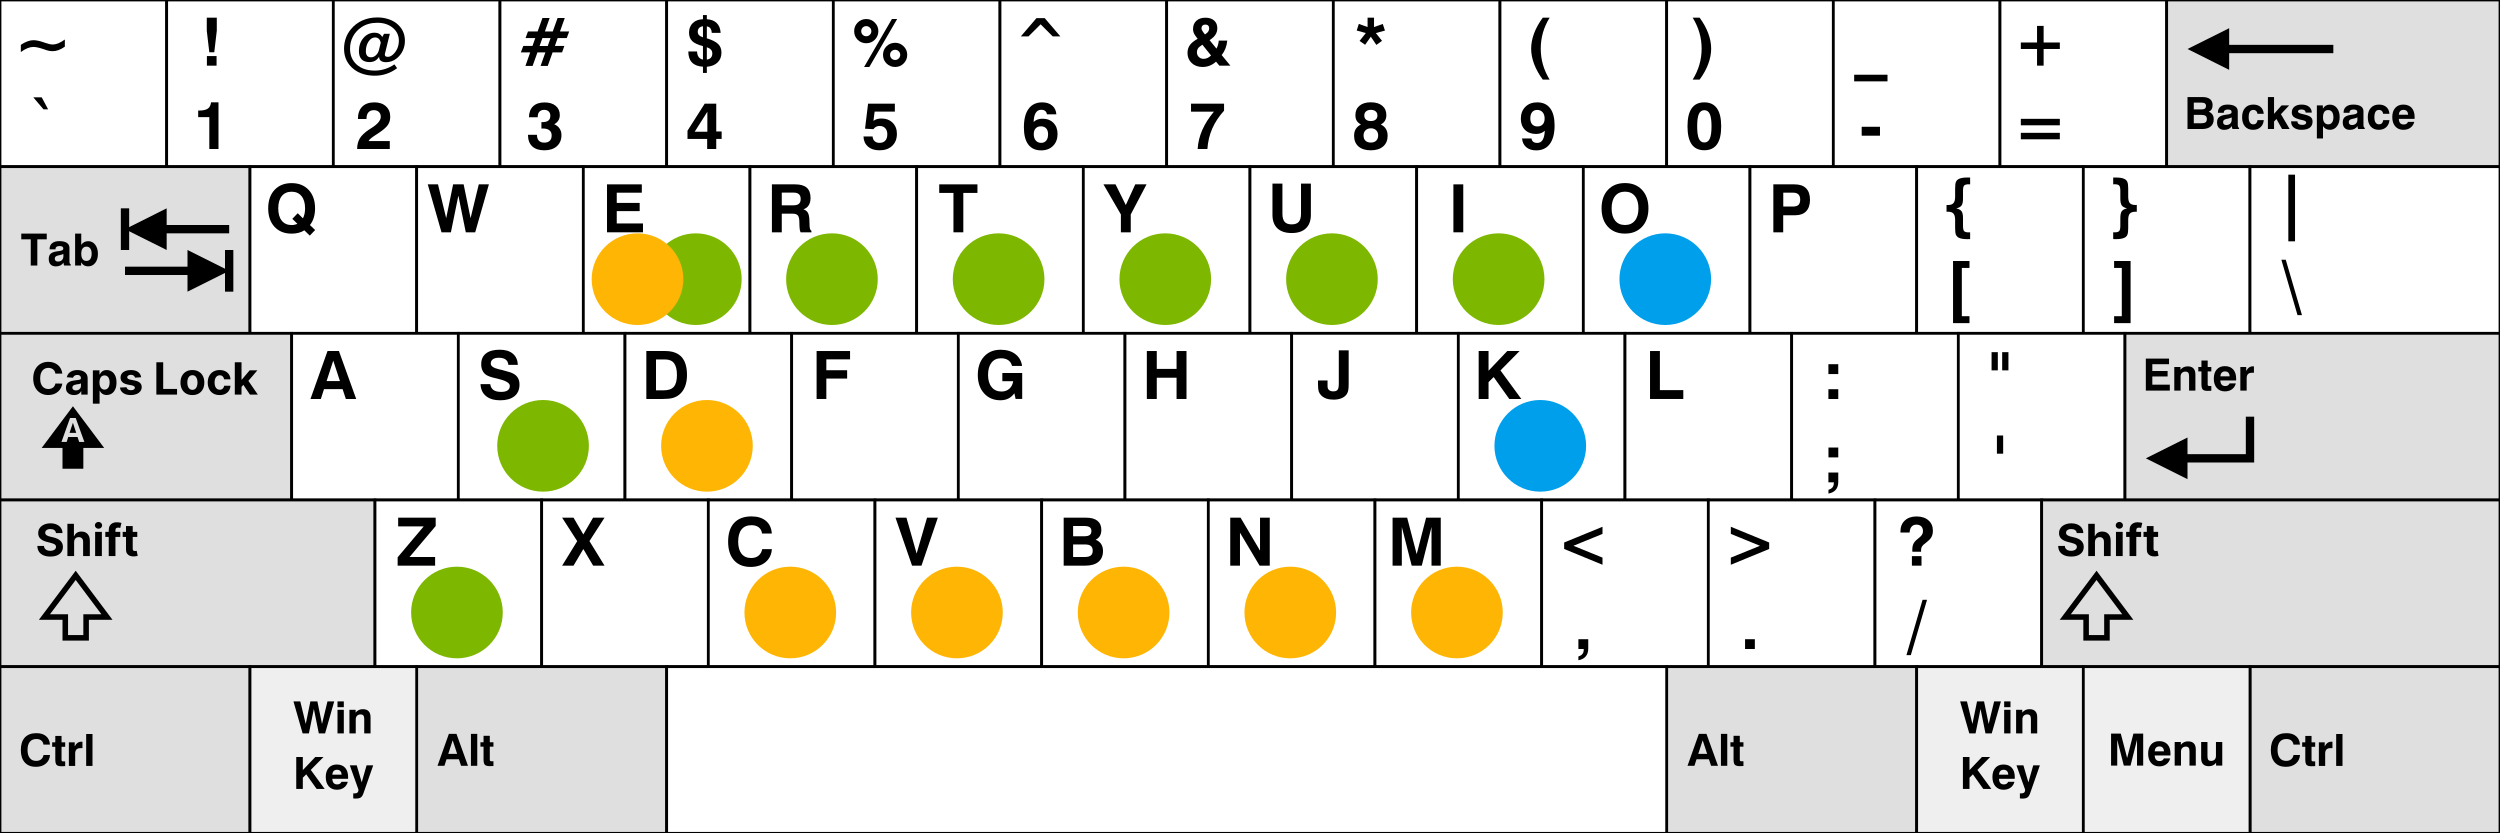 <svg width="900" height="300" viewBox="0 0 900 300" fill="none" xmlns="http://www.w3.org/2000/svg">
<rect x="0" y="0" width="900" height="300" fill="#333333" stroke="none"/>
<g clip-path="url(#clip0_91_2)">
<path fill-rule="evenodd" clip-rule="evenodd" d="M0 0H60V60H0V0Z" fill="white" stroke="black"/>
<path fill-rule="evenodd" clip-rule="evenodd" d="M60 0H120V60H60V0Z" fill="white" stroke="black"/>
<path fill-rule="evenodd" clip-rule="evenodd" d="M120 0H180V60H120V0Z" fill="white" stroke="black"/>
<path fill-rule="evenodd" clip-rule="evenodd" d="M180 0H240V60H180V0Z" fill="white" stroke="black"/>
<path fill-rule="evenodd" clip-rule="evenodd" d="M240 0H300V60H240V0Z" fill="white" stroke="black"/>
<path fill-rule="evenodd" clip-rule="evenodd" d="M300 0H360V60H300V0Z" fill="white" stroke="black"/>
<path fill-rule="evenodd" clip-rule="evenodd" d="M360 0H420V60H360V0Z" fill="white" stroke="black"/>
<path fill-rule="evenodd" clip-rule="evenodd" d="M420 0H480V60H420V0Z" fill="white" stroke="black"/>
<path fill-rule="evenodd" clip-rule="evenodd" d="M480 0H540V60H480V0Z" fill="white" stroke="black"/>
<path fill-rule="evenodd" clip-rule="evenodd" d="M540 0H600V60H540V0Z" fill="white" stroke="black"/>
<path fill-rule="evenodd" clip-rule="evenodd" d="M600 0H660V60H600V0Z" fill="white" stroke="black"/>
<path fill-rule="evenodd" clip-rule="evenodd" d="M660 0H720V60H660V0Z" fill="white" stroke="black"/>
<path fill-rule="evenodd" clip-rule="evenodd" d="M720 0H780V60H720V0Z" fill="white" stroke="black"/>
<path fill-rule="evenodd" clip-rule="evenodd" d="M780 0H900V60H780V0Z" fill="#DFDFDF" stroke="black"/>
<path fill-rule="evenodd" clip-rule="evenodd" d="M0 60H90V120H0V60Z" fill="#DFDFDF" stroke="black"/>
<path fill-rule="evenodd" clip-rule="evenodd" d="M90 60H150V120H90V60Z" fill="white" stroke="black"/>
<path fill-rule="evenodd" clip-rule="evenodd" d="M150 60H210V120H150V60Z" fill="white" stroke="black"/>
<path fill-rule="evenodd" clip-rule="evenodd" d="M210 60H270V120H210V60Z" fill="white" stroke="black"/>
<path fill-rule="evenodd" clip-rule="evenodd" d="M270 60H330V120H270V60Z" fill="white" stroke="black"/>
<path fill-rule="evenodd" clip-rule="evenodd" d="M330 60H390V120H330V60Z" fill="white" stroke="black"/>
<path fill-rule="evenodd" clip-rule="evenodd" d="M390 60H450V120H390V60Z" fill="white" stroke="black"/>
<path fill-rule="evenodd" clip-rule="evenodd" d="M450 60H510V120H450V60Z" fill="white" stroke="black"/>
<path fill-rule="evenodd" clip-rule="evenodd" d="M510 60H570V120H510V60Z" fill="white" stroke="black"/>
<path fill-rule="evenodd" clip-rule="evenodd" d="M570 60H630V120H570V60Z" fill="white" stroke="black"/>
<path fill-rule="evenodd" clip-rule="evenodd" d="M630 60H690V120H630V60Z" fill="white" stroke="black"/>
<path fill-rule="evenodd" clip-rule="evenodd" d="M690 60H750V120H690V60Z" fill="white" stroke="black"/>
<path fill-rule="evenodd" clip-rule="evenodd" d="M750 60H810V120H750V60Z" fill="white" stroke="black"/>
<path fill-rule="evenodd" clip-rule="evenodd" d="M810 60H900V120H810V60Z" fill="white" stroke="black"/>
<path fill-rule="evenodd" clip-rule="evenodd" d="M0 120H105V180H0V120Z" fill="#DFDFDF" stroke="black"/>
<path fill-rule="evenodd" clip-rule="evenodd" d="M105 120H165V180H105V120Z" fill="white" stroke="black"/>
<path fill-rule="evenodd" clip-rule="evenodd" d="M165 120H225V180H165V120Z" fill="white" stroke="black"/>
<path fill-rule="evenodd" clip-rule="evenodd" d="M225 120H285V180H225V120Z" fill="white" stroke="black"/>
<path fill-rule="evenodd" clip-rule="evenodd" d="M285 120H345V180H285V120Z" fill="white" stroke="black"/>
<path fill-rule="evenodd" clip-rule="evenodd" d="M345 120H405V180H345V120Z" fill="white" stroke="black"/>
<path fill-rule="evenodd" clip-rule="evenodd" d="M405 120H465V180H405V120Z" fill="white" stroke="black"/>
<path fill-rule="evenodd" clip-rule="evenodd" d="M465 120H525V180H465V120Z" fill="white" stroke="black"/>
<path fill-rule="evenodd" clip-rule="evenodd" d="M525 120H585V180H525V120Z" fill="white" stroke="black"/>
<path fill-rule="evenodd" clip-rule="evenodd" d="M585 120H645V180H585V120Z" fill="white" stroke="black"/>
<path fill-rule="evenodd" clip-rule="evenodd" d="M645 120H705V180H645V120Z" fill="white" stroke="black"/>
<path fill-rule="evenodd" clip-rule="evenodd" d="M705 120H765V180H705V120Z" fill="white" stroke="black"/>
<path fill-rule="evenodd" clip-rule="evenodd" d="M765 120H900V180H765V120Z" fill="#DFDFDF" stroke="black"/>
<path fill-rule="evenodd" clip-rule="evenodd" d="M0 180H135V240H0V180Z" fill="#DFDFDF" stroke="black"/>
<path fill-rule="evenodd" clip-rule="evenodd" d="M135 180H195V240H135V180Z" fill="white" stroke="black"/>
<path fill-rule="evenodd" clip-rule="evenodd" d="M195 180H255V240H195V180Z" fill="white" stroke="black"/>
<path fill-rule="evenodd" clip-rule="evenodd" d="M255 180H315V240H255V180Z" fill="white" stroke="black"/>
<path fill-rule="evenodd" clip-rule="evenodd" d="M315 180H375V240H315V180Z" fill="white" stroke="black"/>
<path fill-rule="evenodd" clip-rule="evenodd" d="M375 180H435V240H375V180Z" fill="white" stroke="black"/>
<path fill-rule="evenodd" clip-rule="evenodd" d="M435 180H495V240H435V180Z" fill="white" stroke="black"/>
<path fill-rule="evenodd" clip-rule="evenodd" d="M495 180H555V240H495V180Z" fill="white" stroke="black"/>
<path fill-rule="evenodd" clip-rule="evenodd" d="M555 180H615V240H555V180Z" fill="white" stroke="black"/>
<path fill-rule="evenodd" clip-rule="evenodd" d="M615 180H675V240H615V180Z" fill="white" stroke="black"/>
<path fill-rule="evenodd" clip-rule="evenodd" d="M675 180H735V240H675V180Z" fill="white" stroke="black"/>
<path fill-rule="evenodd" clip-rule="evenodd" d="M735 180H900V240H735V180Z" fill="#DFDFDF" stroke="black"/>
<path fill-rule="evenodd" clip-rule="evenodd" d="M0 240H90V300H0V240Z" fill="#DFDFDF" stroke="black"/>
<path fill-rule="evenodd" clip-rule="evenodd" d="M810 240H900V300H810V240Z" fill="#DFDFDF" stroke="black"/>
<path fill-rule="evenodd" clip-rule="evenodd" d="M150 240H240V300H150V240Z" fill="#DFDFDF" stroke="black"/>
<path fill-rule="evenodd" clip-rule="evenodd" d="M600 240H690V300H600V240Z" fill="#DFDFDF" stroke="black"/>
<path fill-rule="evenodd" clip-rule="evenodd" d="M240 240H600V300H240V240Z" fill="white" stroke="black"/>
<path fill-rule="evenodd" clip-rule="evenodd" d="M90 240H150V300H90V240Z" fill="#EFEFEF" stroke="black"/>
<path fill-rule="evenodd" clip-rule="evenodd" d="M690 240H750V300H690V240Z" fill="#EFEFEF" stroke="black"/>
<path fill-rule="evenodd" clip-rule="evenodd" d="M750 240H810V300H750V240Z" fill="#EFEFEF" stroke="black"/>
<path d="M75.352 18.826L74.438 11.057V6.369H78.047V11.057L77.133 18.826H75.352ZM74.484 23.631V20.174H77.965V23.631H74.484ZM75.352 53.631V42.158H71.344V39.803H71.602C73.062 39.803 74.125 39.576 74.789 39.123C75.461 38.67 75.856 37.912 75.973 36.85H78.656V53.631H75.352Z" fill="black"/>
<path d="M23.344 14.221V16.811C22.531 17.365 21.762 17.775 21.035 18.041C20.316 18.299 19.605 18.428 18.902 18.428C18.543 18.428 18.184 18.396 17.824 18.334C17.465 18.271 17.105 18.182 16.746 18.064C16.559 18.002 16.281 17.904 15.914 17.771C14.203 17.186 12.902 16.893 12.012 16.893C11.348 16.893 10.652 17.041 9.926 17.338C9.207 17.627 8.398 18.092 7.5 18.732V16.143C8.336 15.58 9.133 15.162 9.891 14.889C10.648 14.607 11.363 14.467 12.035 14.467C12.949 14.467 14.086 14.693 15.445 15.146C15.469 15.154 15.484 15.158 15.492 15.158C15.633 15.205 15.848 15.279 16.137 15.381C17.348 15.811 18.285 16.025 18.949 16.025C19.613 16.025 20.297 15.881 21 15.592C21.703 15.303 22.484 14.846 23.344 14.221ZM11.988 35.033H15.012L17.32 39.369H15.656L11.988 35.033Z" fill="black"/>
<path d="M136.476 20.443C136.046 21.1 135.55 21.584 134.988 21.896C134.425 22.201 133.761 22.354 132.995 22.354C131.761 22.354 130.82 22.018 130.171 21.346C129.531 20.674 129.21 19.682 129.21 18.369C129.21 16.502 129.753 14.936 130.839 13.67C131.933 12.404 133.277 11.771 134.87 11.771C135.495 11.771 136.038 11.9 136.499 12.158C136.96 12.416 137.339 12.799 137.636 13.307L138.257 12.158H140.343L138.62 19.166C138.597 19.252 138.577 19.342 138.562 19.436C138.546 19.521 138.538 19.592 138.538 19.646C138.538 19.92 138.632 20.127 138.82 20.268C139.007 20.4 139.284 20.467 139.652 20.467C139.956 20.467 140.273 20.389 140.601 20.232C140.937 20.076 141.249 19.857 141.538 19.576C142.21 18.951 142.718 18.221 143.062 17.385C143.413 16.549 143.589 15.631 143.589 14.631C143.589 12.756 142.863 11.217 141.409 10.014C139.964 8.803 138.097 8.197 135.808 8.197C134.706 8.197 133.679 8.33 132.726 8.596C131.781 8.861 130.921 9.256 130.148 9.779C128.82 10.67 127.796 11.783 127.077 13.119C126.366 14.455 126.011 15.92 126.011 17.514C126.011 19.912 126.82 21.83 128.437 23.268C130.054 24.697 132.214 25.412 134.917 25.412C136.183 25.412 137.417 25.221 138.62 24.838C139.831 24.455 140.956 23.9 141.995 23.174L142.956 24.545C141.761 25.443 140.491 26.119 139.148 26.572C137.812 27.025 136.417 27.252 134.964 27.252C133.464 27.252 132.085 27.061 130.827 26.678C129.57 26.303 128.452 25.744 127.476 25.002C126.265 24.057 125.359 22.967 124.757 21.732C124.156 20.498 123.855 19.1 123.855 17.537C123.855 16.232 124.058 14.99 124.464 13.81C124.878 12.623 125.484 11.545 126.281 10.576C127.437 9.162 128.827 8.092 130.452 7.365C132.077 6.639 133.886 6.275 135.878 6.275C137.198 6.275 138.437 6.455 139.593 6.814C140.757 7.166 141.769 7.666 142.628 8.314C143.683 9.135 144.468 10.072 144.984 11.127C145.507 12.174 145.769 13.357 145.769 14.678C145.769 15.967 145.511 17.158 144.995 18.252C144.488 19.338 143.753 20.268 142.792 21.041C142.245 21.479 141.648 21.814 140.999 22.049C140.359 22.275 139.691 22.389 138.995 22.389C138.167 22.389 137.542 22.225 137.12 21.896C136.706 21.568 136.491 21.084 136.476 20.443ZM137.062 15.428C136.96 14.795 136.734 14.315 136.382 13.986C136.038 13.65 135.581 13.482 135.011 13.482C134.12 13.482 133.347 13.967 132.691 14.935C132.034 15.904 131.706 17.068 131.706 18.428C131.706 19.146 131.863 19.693 132.175 20.068C132.495 20.443 132.956 20.631 133.558 20.631C134.206 20.631 134.796 20.385 135.327 19.893C135.866 19.4 136.234 18.76 136.429 17.971L137.062 15.428ZM128.566 53.631C128.581 52.131 128.902 50.861 129.527 49.822C130.152 48.775 131.261 47.717 132.855 46.647C133.097 46.482 133.448 46.256 133.909 45.967C136.019 44.615 137.073 43.315 137.073 42.065C137.073 41.322 136.851 40.736 136.406 40.307C135.96 39.877 135.351 39.662 134.577 39.662C133.734 39.662 133.081 39.928 132.62 40.459C132.167 40.982 131.941 41.732 131.941 42.709V42.85H128.847C128.847 40.928 129.363 39.447 130.394 38.408C131.425 37.369 132.894 36.85 134.8 36.85C136.527 36.85 137.906 37.322 138.937 38.268C139.968 39.205 140.484 40.455 140.484 42.018C140.484 43.135 140.214 44.103 139.675 44.924C139.136 45.744 138.093 46.678 136.546 47.725C136.218 47.951 135.765 48.248 135.187 48.615C133.718 49.561 132.89 50.279 132.702 50.772H140.32V53.631H128.566Z" fill="black"/>
<path d="M195.281 13.693L194.25 16.553H197.191L198.199 13.693H195.281ZM195.281 6.475H197.871L196.16 11.338H198.996L200.73 6.475H203.32L201.586 11.338H204.902L204.035 13.693H200.754L199.77 16.529H203.168L202.336 18.873H198.926L197.191 23.748H194.602L196.336 18.873H193.477L191.73 23.748H189.152L190.863 18.873H187.5L188.391 16.529H191.695L192.703 13.693H189.199L190.066 11.338H193.547L195.281 6.475ZM190.078 48.522H193.301C193.309 49.459 193.535 50.166 193.98 50.643C194.426 51.111 195.086 51.346 195.961 51.346C196.805 51.346 197.453 51.127 197.906 50.69C198.367 50.244 198.598 49.607 198.598 48.779C198.598 47.951 198.328 47.326 197.789 46.904C197.258 46.475 196.465 46.26 195.41 46.26C195.355 46.26 195.27 46.264 195.152 46.272C195.043 46.279 194.961 46.283 194.906 46.283V43.963H195.27C196.238 43.963 196.953 43.775 197.414 43.4C197.883 43.018 198.117 42.436 198.117 41.654C198.117 41.006 197.918 40.494 197.52 40.119C197.129 39.736 196.594 39.545 195.914 39.545C195.172 39.545 194.598 39.764 194.191 40.201C193.785 40.639 193.582 41.26 193.582 42.065V42.205H190.418C190.457 40.486 190.961 39.17 191.93 38.256C192.906 37.334 194.281 36.873 196.055 36.873C197.734 36.873 199.066 37.283 200.051 38.103C201.035 38.924 201.527 40.029 201.527 41.42C201.527 42.154 201.359 42.799 201.023 43.353C200.687 43.908 200.184 44.365 199.512 44.725C200.371 45.1 201.02 45.619 201.457 46.283C201.902 46.94 202.125 47.725 202.125 48.639C202.125 50.318 201.574 51.65 200.473 52.635C199.371 53.619 197.867 54.111 195.961 54.111C194.078 54.111 192.625 53.635 191.602 52.682C190.586 51.721 190.078 50.357 190.078 48.592V48.522Z" fill="black"/>
<path d="M254.461 21.451C255.102 21.365 255.59 21.135 255.926 20.76C256.262 20.385 256.43 19.885 256.43 19.26C256.43 18.705 256.27 18.248 255.949 17.889C255.637 17.521 255.141 17.236 254.461 17.033V21.451ZM253.066 13.435V9.451C252.457 9.529 251.992 9.74 251.672 10.084C251.352 10.42 251.191 10.873 251.191 11.443C251.191 11.92 251.34 12.318 251.637 12.639C251.941 12.959 252.418 13.225 253.066 13.435ZM253.066 26.268V24.018C251.301 23.908 249.98 23.396 249.105 22.482C248.23 21.568 247.793 20.248 247.793 18.521H250.934C250.973 19.365 251.168 20.033 251.52 20.525C251.879 21.01 252.395 21.318 253.066 21.451V16.6C251.254 16.139 249.965 15.537 249.199 14.795C248.434 14.053 248.051 13.037 248.051 11.748C248.051 10.318 248.504 9.166 249.41 8.291C250.324 7.416 251.543 6.959 253.066 6.92V5.42H254.461V6.92C255.984 6.998 257.172 7.459 258.023 8.303C258.875 9.139 259.344 10.318 259.43 11.842H256.242C256.187 11.115 256.012 10.561 255.715 10.178C255.426 9.787 255.008 9.568 254.461 9.521V13.787C256.391 14.389 257.75 15.076 258.539 15.85C259.328 16.623 259.723 17.643 259.723 18.908C259.723 20.4 259.262 21.592 258.34 22.482C257.426 23.373 256.133 23.893 254.461 24.041V26.268H253.066ZM254.648 47.42V40.236L250.09 47.42H254.648ZM254.578 53.631V50.01H247.5V47.057L253.688 37.33H257.848V47.338H259.793V50.01H257.848V53.631H254.578Z" fill="black"/>
<path d="M320.426 19.74C320.426 20.264 320.602 20.705 320.953 21.064C321.305 21.416 321.738 21.592 322.254 21.592C322.754 21.592 323.184 21.412 323.543 21.053C323.902 20.686 324.082 20.248 324.082 19.74C324.082 19.24 323.902 18.814 323.543 18.463C323.191 18.104 322.762 17.924 322.254 17.924C321.738 17.924 321.305 18.1 320.953 18.451C320.602 18.795 320.426 19.225 320.426 19.74ZM317.883 19.74C317.883 18.521 318.305 17.494 319.148 16.658C319.992 15.822 321.027 15.404 322.254 15.404C323.457 15.404 324.48 15.83 325.324 16.682C326.176 17.525 326.602 18.545 326.602 19.74C326.602 20.943 326.176 21.975 325.324 22.834C324.473 23.686 323.449 24.111 322.254 24.111C321.027 24.111 319.992 23.689 319.148 22.846C318.305 22.002 317.883 20.967 317.883 19.74ZM311.074 24.111L321.082 6.85H322.969L312.961 24.111H311.074ZM310.043 11.221C310.043 11.736 310.215 12.17 310.559 12.521C310.91 12.873 311.344 13.049 311.859 13.049C312.367 13.049 312.797 12.873 313.148 12.521C313.508 12.162 313.687 11.729 313.688 11.221C313.687 10.721 313.508 10.295 313.148 9.943C312.797 9.584 312.367 9.404 311.859 9.404C311.344 9.404 310.91 9.58 310.559 9.932C310.215 10.275 310.043 10.705 310.043 11.221ZM307.5 11.221C307.5 10.002 307.922 8.971 308.766 8.127C309.609 7.275 310.641 6.85 311.859 6.85C313.062 6.85 314.086 7.279 314.93 8.139C315.781 8.99 316.207 10.018 316.207 11.221C316.207 12.424 315.781 13.451 314.93 14.303C314.086 15.146 313.062 15.568 311.859 15.568C310.633 15.568 309.598 15.15 308.754 14.315C307.918 13.479 307.5 12.447 307.5 11.221ZM310.852 49.119H314.133C314.188 49.853 314.434 50.424 314.871 50.83C315.309 51.228 315.895 51.428 316.629 51.428C317.535 51.428 318.227 51.162 318.703 50.631C319.187 50.1 319.43 49.338 319.43 48.346C319.43 47.416 319.184 46.686 318.691 46.154C318.199 45.615 317.52 45.346 316.652 45.346C316.168 45.346 315.742 45.443 315.375 45.639C315.008 45.834 314.695 46.123 314.438 46.506L311.414 46.33L312.504 37.33H322.148V40.166H314.871L314.438 43.529C314.805 43.24 315.227 43.025 315.703 42.885C316.18 42.736 316.711 42.662 317.297 42.662C318.969 42.662 320.316 43.17 321.34 44.185C322.371 45.201 322.887 46.533 322.887 48.182C322.887 49.986 322.32 51.428 321.188 52.506C320.055 53.576 318.535 54.111 316.629 54.111C314.895 54.111 313.512 53.67 312.48 52.787C311.457 51.897 310.914 50.674 310.852 49.119Z" fill="black"/>
<path d="M373.137 6.521H376.09L381.727 13.096H378.973L374.625 8.748L370.254 13.096H367.5L373.137 6.521ZM372.152 48.299C372.152 49.26 372.391 50.022 372.867 50.584C373.352 51.147 374.008 51.428 374.836 51.428C375.609 51.428 376.215 51.154 376.652 50.607C377.09 50.06 377.309 49.299 377.309 48.322C377.309 47.424 377.082 46.725 376.629 46.225C376.176 45.725 375.539 45.475 374.719 45.475C373.914 45.475 373.285 45.725 372.832 46.225C372.379 46.725 372.152 47.416 372.152 48.299ZM372.105 43.916C372.488 43.525 372.949 43.232 373.488 43.037C374.027 42.834 374.629 42.732 375.293 42.732C376.934 42.732 378.246 43.232 379.23 44.232C380.223 45.232 380.719 46.565 380.719 48.228C380.719 49.994 380.18 51.42 379.102 52.506C378.023 53.592 376.602 54.135 374.836 54.135C372.797 54.135 371.246 53.432 370.184 52.025C369.129 50.619 368.602 48.561 368.602 45.85C368.602 42.936 369.168 40.709 370.301 39.17C371.434 37.623 373.066 36.85 375.199 36.85C376.684 36.85 377.879 37.236 378.785 38.01C379.699 38.783 380.199 39.83 380.285 41.15H376.887C376.809 40.611 376.598 40.205 376.254 39.932C375.91 39.658 375.43 39.522 374.812 39.522C373.969 39.522 373.32 39.889 372.867 40.623C372.414 41.35 372.16 42.447 372.105 43.916Z" fill="black"/>
<path d="M432.855 16.096L431.965 16.74C431.605 16.99 431.336 17.291 431.156 17.643C430.977 17.994 430.887 18.389 430.887 18.826C430.887 19.49 431.113 20.049 431.566 20.502C432.02 20.955 432.586 21.182 433.266 21.182C433.766 21.182 434.242 21.08 434.695 20.877C435.156 20.666 435.582 20.361 435.973 19.963L432.855 16.096ZM433.793 12.404L434.203 12.111C434.578 11.854 434.855 11.565 435.035 11.244C435.215 10.924 435.305 10.557 435.305 10.143C435.305 9.744 435.18 9.428 434.93 9.193C434.687 8.959 434.355 8.842 433.934 8.842C433.504 8.842 433.164 8.963 432.914 9.205C432.664 9.439 432.539 9.76 432.539 10.166C432.539 10.385 432.598 10.623 432.715 10.881C432.84 11.139 433.016 11.412 433.242 11.701L433.793 12.404ZM431.156 13.963L430.477 13.072C430.125 12.604 429.871 12.166 429.715 11.76C429.566 11.346 429.492 10.912 429.492 10.459C429.492 9.209 429.891 8.217 430.688 7.482C431.492 6.74 432.582 6.369 433.957 6.369C435.277 6.369 436.32 6.709 437.086 7.389C437.852 8.068 438.234 8.986 438.234 10.143C438.234 11.018 438.008 11.803 437.555 12.498C437.109 13.186 436.406 13.834 435.445 14.443L437.918 17.49C438.152 17.107 438.336 16.678 438.469 16.201C438.609 15.725 438.707 15.193 438.762 14.607H441.809C441.723 15.623 441.512 16.564 441.176 17.432C440.84 18.299 440.379 19.092 439.793 19.811L442.934 23.631H438.949L437.777 22.189C437.09 22.822 436.332 23.303 435.504 23.631C434.684 23.951 433.824 24.111 432.926 24.111C431.332 24.111 430.027 23.639 429.012 22.693C428.004 21.748 427.5 20.541 427.5 19.072C427.5 17.979 427.781 17.037 428.344 16.248C428.906 15.459 429.844 14.697 431.156 13.963ZM434.66 53.631H431.156C431.281 51.342 431.832 49.072 432.809 46.822C433.793 44.572 435.195 42.361 437.016 40.19H428.766V37.33H440.66V39.85C438.816 41.881 437.398 44.029 436.406 46.295C435.422 48.561 434.84 51.006 434.66 53.631Z" fill="black"/>
<path d="M493.5 13.213L491.438 16.119L489.445 14.725L491.695 11.9L488.414 10.986L489.176 8.607L492.328 9.732V6.369H494.648V9.732L497.801 8.631L498.586 11.01L495.305 11.9L497.531 14.701L495.492 16.166L493.5 13.213ZM490.875 48.756C490.875 49.576 491.102 50.209 491.555 50.654C492.016 51.1 492.672 51.322 493.523 51.322C494.336 51.322 494.973 51.096 495.434 50.643C495.902 50.19 496.137 49.561 496.137 48.756C496.137 47.982 495.898 47.361 495.422 46.893C494.945 46.424 494.312 46.19 493.523 46.19C492.734 46.19 492.094 46.428 491.602 46.904C491.117 47.381 490.875 47.998 490.875 48.756ZM491.145 41.56C491.145 42.209 491.348 42.709 491.754 43.06C492.16 43.404 492.742 43.576 493.5 43.576C494.258 43.576 494.84 43.4 495.246 43.049C495.66 42.697 495.867 42.201 495.867 41.56C495.867 40.936 495.656 40.443 495.234 40.084C494.812 39.725 494.234 39.545 493.5 39.545C492.781 39.545 492.207 39.728 491.777 40.096C491.355 40.463 491.145 40.951 491.145 41.56ZM489.938 44.818C489.234 44.428 488.727 43.971 488.414 43.447C488.102 42.924 487.945 42.256 487.945 41.443C487.945 40.006 488.437 38.877 489.422 38.057C490.406 37.236 491.766 36.826 493.5 36.826C495.25 36.826 496.617 37.236 497.602 38.057C498.594 38.869 499.09 39.998 499.09 41.443C499.09 42.217 498.922 42.889 498.586 43.459C498.25 44.022 497.746 44.475 497.074 44.818C497.895 45.201 498.512 45.732 498.926 46.412C499.34 47.084 499.547 47.904 499.547 48.873C499.547 50.506 499.008 51.787 497.93 52.717C496.859 53.647 495.383 54.111 493.5 54.111C491.594 54.111 490.113 53.65 489.059 52.728C488.004 51.807 487.477 50.522 487.477 48.873C487.477 47.912 487.672 47.107 488.062 46.459C488.461 45.803 489.086 45.256 489.938 44.818Z" fill="black"/>
<path d="M557.859 6.369C556.781 8.135 555.98 9.932 555.457 11.76C554.934 13.588 554.672 15.506 554.672 17.514C554.672 19.514 554.934 21.428 555.457 23.256C555.98 25.084 556.781 26.881 557.859 28.646H555.387C554.02 26.779 552.98 24.904 552.27 23.021C551.566 21.131 551.215 19.295 551.215 17.514C551.215 15.732 551.566 13.896 552.27 12.006C552.98 10.115 554.02 8.236 555.387 6.369H557.859ZM556.066 42.685C556.066 41.725 555.824 40.967 555.34 40.412C554.863 39.85 554.211 39.568 553.383 39.568C552.602 39.568 551.992 39.838 551.555 40.377C551.125 40.916 550.91 41.67 550.91 42.639C550.91 43.545 551.137 44.252 551.59 44.76C552.043 45.268 552.68 45.522 553.5 45.522C554.305 45.522 554.934 45.272 555.387 44.772C555.84 44.272 556.066 43.576 556.066 42.685ZM556.125 47.057C555.734 47.447 555.273 47.74 554.742 47.935C554.211 48.131 553.613 48.228 552.949 48.228C551.301 48.228 549.98 47.732 548.988 46.74C547.996 45.748 547.5 44.42 547.5 42.756C547.5 40.99 548.039 39.565 549.117 38.478C550.195 37.393 551.617 36.85 553.383 36.85C555.43 36.85 556.984 37.557 558.047 38.971C559.117 40.377 559.652 42.432 559.652 45.135C559.652 48.041 559.082 50.268 557.941 51.815C556.801 53.361 555.16 54.135 553.02 54.135C551.543 54.135 550.352 53.752 549.445 52.986C548.539 52.213 548.043 51.162 547.957 49.834L551.344 49.846C551.422 50.385 551.633 50.787 551.977 51.053C552.32 51.318 552.805 51.451 553.43 51.451C554.273 51.451 554.918 51.084 555.363 50.35C555.809 49.615 556.062 48.518 556.125 47.057Z" fill="black"/>
<path d="M609.375 6.369H611.871C613.23 8.229 614.262 10.104 614.965 11.994C615.668 13.877 616.02 15.717 616.02 17.514C616.02 19.303 615.668 21.143 614.965 23.033C614.262 24.924 613.23 26.795 611.871 28.646H609.375C610.461 26.873 611.266 25.072 611.789 23.244C612.32 21.408 612.586 19.498 612.586 17.514C612.586 15.521 612.32 13.611 611.789 11.783C611.266 9.955 610.461 8.15 609.375 6.369ZM610.98 45.475C610.98 47.514 611.184 48.994 611.59 49.916C612.004 50.838 612.66 51.299 613.559 51.299C614.457 51.299 615.113 50.834 615.527 49.904C615.941 48.975 616.148 47.498 616.148 45.475C616.148 43.443 615.941 41.967 615.527 41.045C615.113 40.123 614.457 39.662 613.559 39.662C612.66 39.662 612.004 40.123 611.59 41.045C611.184 41.959 610.98 43.436 610.98 45.475ZM607.5 45.475C607.5 42.592 608 40.436 609 39.006C610.008 37.568 611.527 36.85 613.559 36.85C615.582 36.85 617.098 37.572 618.105 39.018C619.121 40.455 619.629 42.615 619.629 45.498C619.629 48.381 619.125 50.533 618.117 51.955C617.117 53.377 615.598 54.088 613.559 54.088C611.527 54.088 610.008 53.373 609 51.943C608 50.514 607.5 48.357 607.5 45.475Z" fill="black"/>
<path d="M667.5 26.9H679.5V29.291H667.5V26.9ZM670.207 48.85V45.639H676.793V48.85H670.207Z" fill="black"/>
<path d="M733.336 9.322H735.703V15.299H741.539V17.631H735.703V23.631H733.336V17.631H727.5V15.299H733.336V9.322ZM727.5 47.818H741.539V50.15H727.5V47.818ZM727.5 42.779H741.539V45.111H727.5V42.779Z" fill="black"/>
<path d="M11.07 95.602V86.148H7.656V84.094H16.828V86.148H13.438V95.602H11.07ZM22.859 94.547C22.573 94.99 22.198 95.328 21.734 95.562C21.271 95.792 20.732 95.906 20.117 95.906C19.294 95.906 18.659 95.672 18.211 95.203C17.768 94.734 17.547 94.068 17.547 93.203C17.547 92.401 17.768 91.789 18.211 91.367C18.659 90.945 19.396 90.656 20.422 90.5C20.656 90.463 20.963 90.422 21.344 90.375C22.307 90.25 22.789 89.971 22.789 89.539C22.789 89.195 22.682 88.951 22.469 88.805C22.255 88.654 21.898 88.578 21.398 88.578C20.94 88.578 20.588 88.669 20.344 88.852C20.099 89.034 19.977 89.294 19.977 89.633V89.758H17.852V89.602C17.852 88.732 18.159 88.049 18.773 87.555C19.388 87.055 20.237 86.805 21.32 86.805C22.508 86.805 23.417 87.01 24.047 87.422C24.682 87.833 25 88.427 25 89.203V94.031C25 94.385 25.036 94.651 25.109 94.828C25.182 95 25.305 95.13 25.477 95.219V95.602H23.109C23.031 95.456 22.971 95.294 22.93 95.117C22.888 94.94 22.865 94.75 22.859 94.547ZM22.82 91.422C22.451 91.594 22.023 91.732 21.539 91.836C21.06 91.94 20.812 91.995 20.797 92C20.396 92.115 20.115 92.258 19.953 92.43C19.797 92.602 19.719 92.838 19.719 93.141C19.719 93.453 19.82 93.703 20.023 93.891C20.227 94.073 20.5 94.164 20.844 94.164C21.458 94.164 21.94 93.992 22.289 93.648C22.643 93.299 22.82 92.826 22.82 92.227V91.422ZM27.039 84.094H29.25V88.164C29.531 87.721 29.883 87.388 30.305 87.164C30.732 86.935 31.216 86.82 31.758 86.82C32.784 86.82 33.622 87.245 34.273 88.094C34.925 88.938 35.25 90.037 35.25 91.391C35.25 92.734 34.925 93.82 34.273 94.648C33.622 95.477 32.773 95.891 31.727 95.891C31.18 95.891 30.703 95.776 30.297 95.547C29.896 95.318 29.531 94.953 29.203 94.453V95.602H27.039V84.094ZM32.992 91.297C32.992 90.516 32.828 89.904 32.5 89.461C32.172 89.013 31.721 88.789 31.148 88.789C30.544 88.789 30.076 89.008 29.742 89.445C29.414 89.878 29.25 90.495 29.25 91.297C29.25 92.162 29.406 92.818 29.719 93.266C30.037 93.713 30.497 93.938 31.102 93.938C31.716 93.938 32.185 93.713 32.508 93.266C32.831 92.812 32.992 92.156 32.992 91.297Z" fill="black"/>
<path d="M789.766 44.369H792.57C793.232 44.369 793.714 44.249 794.016 44.01C794.318 43.77 794.469 43.393 794.469 42.877C794.469 42.34 794.32 41.955 794.023 41.721C793.727 41.481 793.237 41.361 792.555 41.361H789.766V44.369ZM789.766 39.393H792.469C793.052 39.393 793.479 39.294 793.75 39.096C794.021 38.893 794.156 38.575 794.156 38.143C794.156 37.721 794.023 37.416 793.758 37.228C793.497 37.036 793.062 36.94 792.453 36.94H789.766V39.393ZM787.5 46.447V34.94H792.922C794.099 34.94 794.995 35.19 795.609 35.69C796.229 36.184 796.539 36.906 796.539 37.853C796.539 38.437 796.424 38.924 796.195 39.315C795.966 39.705 795.622 40.007 795.164 40.221C795.758 40.46 796.201 40.807 796.492 41.26C796.789 41.708 796.937 42.268 796.938 42.94C796.937 44.059 796.573 44.924 795.844 45.533C795.115 46.143 794.081 46.447 792.742 46.447H787.5ZM803.453 45.393C803.167 45.835 802.792 46.174 802.328 46.408C801.865 46.637 801.326 46.752 800.711 46.752C799.888 46.752 799.253 46.518 798.805 46.049C798.362 45.58 798.141 44.913 798.141 44.049C798.141 43.247 798.362 42.635 798.805 42.213C799.253 41.791 799.99 41.502 801.016 41.346C801.25 41.309 801.557 41.268 801.938 41.221C802.901 41.096 803.383 40.817 803.383 40.385C803.383 40.041 803.276 39.796 803.062 39.65C802.849 39.499 802.492 39.424 801.992 39.424C801.534 39.424 801.182 39.515 800.938 39.697C800.693 39.88 800.57 40.14 800.57 40.478V40.603H798.445V40.447C798.445 39.578 798.753 38.895 799.367 38.4C799.982 37.9 800.831 37.65 801.914 37.65C803.102 37.65 804.01 37.856 804.641 38.268C805.276 38.679 805.594 39.273 805.594 40.049V44.877C805.594 45.231 805.63 45.497 805.703 45.674C805.776 45.846 805.898 45.976 806.07 46.065V46.447H803.703C803.625 46.301 803.565 46.14 803.523 45.963C803.482 45.786 803.458 45.596 803.453 45.393ZM803.414 42.268C803.044 42.44 802.617 42.578 802.133 42.682C801.654 42.786 801.406 42.84 801.391 42.846C800.99 42.96 800.708 43.103 800.547 43.275C800.391 43.447 800.312 43.684 800.312 43.986C800.312 44.299 800.414 44.549 800.617 44.736C800.82 44.919 801.094 45.01 801.438 45.01C802.052 45.01 802.534 44.838 802.883 44.494C803.237 44.145 803.414 43.671 803.414 43.072V42.268ZM812.719 43.244H814.961C814.867 44.322 814.474 45.174 813.781 45.799C813.089 46.424 812.198 46.736 811.109 46.736C809.875 46.736 808.906 46.335 808.203 45.533C807.505 44.726 807.156 43.611 807.156 42.19C807.156 40.773 807.513 39.663 808.227 38.861C808.945 38.054 809.932 37.65 811.188 37.65C812.286 37.65 813.167 37.942 813.828 38.525C814.495 39.109 814.867 39.921 814.945 40.963H812.688C812.625 40.51 812.466 40.163 812.211 39.924C811.956 39.684 811.62 39.565 811.203 39.565C810.641 39.565 810.219 39.786 809.938 40.228C809.661 40.671 809.523 41.335 809.523 42.221C809.523 43.038 809.667 43.669 809.953 44.111C810.245 44.549 810.661 44.768 811.203 44.768C811.625 44.768 811.964 44.64 812.219 44.385C812.474 44.13 812.641 43.749 812.719 43.244ZM816.445 46.447V34.94H818.656V40.978L821.359 37.955H824.094L821.133 41.103L824.273 46.447H821.547L819.516 42.83L818.656 43.76V46.447H816.445ZM824.797 43.682H827.062C827.083 44.114 827.24 44.437 827.531 44.65C827.823 44.859 828.26 44.963 828.844 44.963C829.286 44.963 829.628 44.89 829.867 44.744C830.112 44.593 830.234 44.382 830.234 44.111C830.234 43.726 829.781 43.437 828.875 43.244C828.505 43.166 828.211 43.098 827.992 43.041C826.888 42.76 826.12 42.426 825.688 42.041C825.26 41.656 825.047 41.135 825.047 40.478C825.047 39.609 825.359 38.921 825.984 38.416C826.615 37.906 827.466 37.65 828.539 37.65C829.674 37.65 830.565 37.903 831.211 38.408C831.862 38.913 832.208 39.624 832.25 40.541H830.039C830.023 40.182 829.885 39.903 829.625 39.705C829.37 39.507 829.013 39.408 828.555 39.408C828.122 39.408 827.799 39.473 827.586 39.603C827.378 39.734 827.273 39.929 827.273 40.19C827.273 40.528 827.839 40.828 828.969 41.088C829.229 41.145 829.435 41.192 829.586 41.228C830.716 41.494 831.487 41.815 831.898 42.19C832.315 42.565 832.523 43.093 832.523 43.775C832.523 44.739 832.182 45.473 831.5 45.978C830.823 46.484 829.836 46.736 828.539 46.736C827.367 46.736 826.451 46.473 825.789 45.947C825.128 45.421 824.797 44.697 824.797 43.775V43.682ZM840.023 42.252C840.023 41.398 839.862 40.747 839.539 40.299C839.216 39.846 838.747 39.619 838.133 39.619C837.529 39.619 837.068 39.843 836.75 40.291C836.438 40.739 836.281 41.393 836.281 42.252C836.281 43.054 836.445 43.674 836.773 44.111C837.107 44.549 837.576 44.768 838.18 44.768C838.753 44.768 839.203 44.544 839.531 44.096C839.859 43.648 840.023 43.033 840.023 42.252ZM834.07 49.853V37.955H836.234V39.103C836.562 38.603 836.927 38.239 837.328 38.01C837.734 37.781 838.211 37.666 838.758 37.666C839.805 37.666 840.654 38.08 841.305 38.908C841.956 39.731 842.281 40.815 842.281 42.158C842.281 43.518 841.956 44.622 841.305 45.471C840.654 46.315 839.815 46.736 838.789 46.736C838.247 46.736 837.763 46.622 837.336 46.393C836.914 46.163 836.562 45.83 836.281 45.393V49.853H834.07ZM848.703 45.393C848.417 45.835 848.042 46.174 847.578 46.408C847.115 46.637 846.576 46.752 845.961 46.752C845.138 46.752 844.503 46.518 844.055 46.049C843.612 45.58 843.391 44.913 843.391 44.049C843.391 43.247 843.612 42.635 844.055 42.213C844.503 41.791 845.24 41.502 846.266 41.346C846.5 41.309 846.807 41.268 847.188 41.221C848.151 41.096 848.633 40.817 848.633 40.385C848.633 40.041 848.526 39.796 848.312 39.65C848.099 39.499 847.742 39.424 847.242 39.424C846.784 39.424 846.432 39.515 846.188 39.697C845.943 39.88 845.82 40.14 845.82 40.478V40.603H843.695V40.447C843.695 39.578 844.003 38.895 844.617 38.4C845.232 37.9 846.081 37.65 847.164 37.65C848.352 37.65 849.26 37.856 849.891 38.268C850.526 38.679 850.844 39.273 850.844 40.049V44.877C850.844 45.231 850.88 45.497 850.953 45.674C851.026 45.846 851.148 45.976 851.32 46.065V46.447H848.953C848.875 46.301 848.815 46.14 848.773 45.963C848.732 45.786 848.708 45.596 848.703 45.393ZM848.664 42.268C848.294 42.44 847.867 42.578 847.383 42.682C846.904 42.786 846.656 42.84 846.641 42.846C846.24 42.96 845.958 43.103 845.797 43.275C845.641 43.447 845.562 43.684 845.562 43.986C845.562 44.299 845.664 44.549 845.867 44.736C846.07 44.919 846.344 45.01 846.688 45.01C847.302 45.01 847.784 44.838 848.133 44.494C848.487 44.145 848.664 43.671 848.664 43.072V42.268ZM857.969 43.244H860.211C860.117 44.322 859.724 45.174 859.031 45.799C858.339 46.424 857.448 46.736 856.359 46.736C855.125 46.736 854.156 46.335 853.453 45.533C852.755 44.726 852.406 43.611 852.406 42.19C852.406 40.773 852.763 39.663 853.477 38.861C854.195 38.054 855.182 37.65 856.438 37.65C857.536 37.65 858.417 37.942 859.078 38.525C859.745 39.109 860.117 39.921 860.195 40.963H857.938C857.875 40.51 857.716 40.163 857.461 39.924C857.206 39.684 856.87 39.565 856.453 39.565C855.891 39.565 855.469 39.786 855.188 40.228C854.911 40.671 854.773 41.335 854.773 42.221C854.773 43.038 854.917 43.669 855.203 44.111C855.495 44.549 855.911 44.768 856.453 44.768C856.875 44.768 857.214 44.64 857.469 44.385C857.724 44.13 857.891 43.749 857.969 43.244ZM866.883 43.869H869.148C868.919 44.765 868.456 45.468 867.758 45.978C867.065 46.484 866.219 46.736 865.219 46.736C863.99 46.736 863.016 46.325 862.297 45.502C861.578 44.674 861.219 43.554 861.219 42.143C861.219 40.752 861.573 39.656 862.281 38.853C862.99 38.051 863.958 37.65 865.188 37.65C866.49 37.65 867.495 38.046 868.203 38.838C868.911 39.624 869.266 40.747 869.266 42.205C869.266 42.367 869.263 42.489 869.258 42.572C869.258 42.65 869.253 42.726 869.242 42.799H863.57C863.602 43.465 863.763 43.968 864.055 44.307C864.352 44.645 864.776 44.815 865.328 44.815C865.719 44.815 866.039 44.739 866.289 44.588C866.539 44.432 866.737 44.192 866.883 43.869ZM863.57 41.307H866.914C866.893 40.734 866.74 40.299 866.453 40.002C866.172 39.7 865.766 39.549 865.234 39.549C864.74 39.549 864.349 39.7 864.062 40.002C863.781 40.304 863.617 40.739 863.57 41.307Z" fill="black"/>
<path d="M840 17.646H797.026" stroke="black" stroke-width="3"/>
<path fill-rule="evenodd" clip-rule="evenodd" d="M802.5 25.146V10.146L787.5 17.646L802.5 25.146Z" fill="black"/>
<path d="M82.5 82.5H54.02" stroke="black" stroke-width="3"/>
<path fill-rule="evenodd" clip-rule="evenodd" d="M60 90V75L45 82.5L60 90Z" fill="black"/>
<path d="M45 75C45 90 45 90 45 90" stroke="black" stroke-width="3"/>
<path d="M45 97.5H73.48" stroke="black" stroke-width="3"/>
<path fill-rule="evenodd" clip-rule="evenodd" d="M67.5 90V105L82.5 97.5L67.5 90Z" fill="black"/>
<path d="M82.5 105C82.5 90 82.5 90 82.5 90" stroke="black" stroke-width="3"/>
<path d="M107.062 80.561L105.234 78.779L107.18 76.764L109.055 78.592C109.305 78.123 109.496 77.588 109.629 76.986C109.762 76.385 109.828 75.728 109.828 75.018C109.828 73.119 109.402 71.647 108.551 70.6C107.699 69.545 106.508 69.018 104.977 69.018C103.461 69.018 102.281 69.541 101.438 70.588C100.594 71.635 100.172 73.111 100.172 75.018C100.172 76.916 100.594 78.393 101.438 79.447C102.281 80.494 103.461 81.018 104.977 81.018C105.367 81.018 105.734 80.978 106.078 80.9C106.43 80.822 106.758 80.709 107.062 80.561ZM109.559 82.916C108.973 83.307 108.289 83.603 107.508 83.807C106.734 84.01 105.891 84.111 104.977 84.111C102.398 84.111 100.348 83.291 98.824 81.65C97.309 80.01 96.551 77.799 96.551 75.018C96.551 72.228 97.309 70.018 98.824 68.385C100.348 66.744 102.398 65.924 104.977 65.924C107.555 65.924 109.605 66.744 111.129 68.385C112.66 70.025 113.426 72.236 113.426 75.018C113.426 76.236 113.27 77.353 112.957 78.369C112.645 79.377 112.184 80.26 111.574 81.018L113.449 82.811L111.527 84.826L109.559 82.916Z" fill="black"/>
<path d="M158.941 83.631L153.996 66.369H157.676L160.629 78.545L163.125 66.369H166.91L169.406 78.545L172.359 66.369H176.004L171.07 83.631H167.684L165.012 70.412L162.328 83.631H158.941Z" fill="black"/>
<path d="M218.525 83.631V66.369H231.053V69.369H222.029V73.049H230.279V76.002H222.029V80.443H231.475V83.631H218.525Z" fill="black"/>
<path d="M281.438 73.916H285.609C286.516 73.916 287.18 73.732 287.602 73.365C288.031 72.998 288.246 72.42 288.246 71.631C288.246 70.881 288.039 70.314 287.625 69.932C287.211 69.541 286.594 69.346 285.773 69.346H281.438V73.916ZM277.887 83.631V66.369H286.254C288.137 66.369 289.531 66.772 290.438 67.576C291.344 68.381 291.797 69.611 291.797 71.268C291.797 72.322 291.574 73.201 291.129 73.904C290.691 74.607 290.059 75.088 289.23 75.346C289.98 75.611 290.512 76.018 290.824 76.564C291.145 77.111 291.328 77.963 291.375 79.119L291.445 81.158C291.445 81.174 291.445 81.197 291.445 81.228C291.469 82.26 291.691 82.885 292.113 83.103V83.631H288.223C288.098 83.389 288 83.092 287.93 82.74C287.867 82.381 287.828 81.955 287.812 81.463L287.766 79.647C287.727 78.576 287.523 77.853 287.156 77.478C286.797 77.103 286.145 76.916 285.199 76.916H281.438V83.631H277.887Z" fill="black"/>
<path d="M343.242 83.631V69.451H338.121V66.369H351.879V69.451H346.793V83.631H343.242Z" fill="black"/>
<path d="M407.068 83.631H403.518V77.197L397.248 66.369H401.596L405.287 73.811L408.697 66.369H412.752L407.068 77.197V83.631Z" fill="black"/>
<path d="M458.086 66.106H461.672V76.934C461.672 78.269 461.937 79.246 462.469 79.863C463 80.473 463.844 80.777 465 80.777C466.172 80.777 467.023 80.473 467.555 79.863C468.094 79.254 468.363 78.277 468.363 76.934V66.106H471.914V77.32C471.914 79.438 471.32 81.062 470.133 82.195C468.953 83.328 467.25 83.894 465.023 83.894C462.781 83.894 461.062 83.332 459.867 82.207C458.68 81.074 458.086 79.445 458.086 77.32V66.106Z" fill="black"/>
<path d="M523.225 83.631V66.369H526.775V83.631H523.225Z" fill="black"/>
<path d="M580.184 75C580.184 76.898 580.605 78.375 581.449 79.43C582.293 80.477 583.473 81 584.988 81C586.52 81 587.711 80.477 588.562 79.43C589.414 78.375 589.84 76.898 589.84 75C589.84 73.102 589.414 71.629 588.562 70.582C587.711 69.527 586.52 69 584.988 69C583.473 69 582.293 69.523 581.449 70.57C580.605 71.617 580.184 73.094 580.184 75ZM576.562 75C576.562 72.211 577.32 70 578.836 68.367C580.359 66.727 582.41 65.906 584.988 65.906C587.566 65.906 589.617 66.727 591.141 68.367C592.672 70.008 593.437 72.219 593.438 75C593.437 77.781 592.672 79.992 591.141 81.633C589.617 83.273 587.566 84.094 584.988 84.094C582.41 84.094 580.359 83.273 578.836 81.633C577.32 79.992 576.562 77.781 576.562 75Z" fill="black"/>
<path d="M641.977 74.361H645.41C646.34 74.361 647.016 74.166 647.438 73.775C647.859 73.377 648.07 72.74 648.07 71.865C648.07 71.045 647.863 70.424 647.449 70.002C647.035 69.58 646.418 69.369 645.598 69.369H641.977V74.361ZM641.953 77.49V83.631H638.402V66.369H646.078C647.891 66.369 649.262 66.842 650.191 67.787C651.129 68.725 651.598 70.103 651.598 71.924C651.598 73.705 651.141 75.08 650.227 76.049C649.312 77.01 648.008 77.49 646.312 77.49H641.953Z" fill="black"/>
<path d="M709.248 63.92V66.369C709.178 66.369 709.08 66.365 708.955 66.357C708.83 66.35 708.744 66.346 708.697 66.346C707.908 66.346 707.373 66.498 707.092 66.803C706.818 67.1 706.682 67.732 706.682 68.701V71.514C706.682 72.67 706.506 73.49 706.154 73.975C705.803 74.459 705.17 74.807 704.256 75.018C705.17 75.228 705.803 75.572 706.154 76.049C706.506 76.525 706.682 77.342 706.682 78.498V81.322C706.682 82.283 706.818 82.912 707.092 83.209C707.365 83.506 707.9 83.654 708.697 83.654C708.744 83.654 708.83 83.65 708.955 83.643C709.08 83.635 709.178 83.631 709.248 83.631V86.08C709.139 86.08 708.986 86.084 708.791 86.092C708.596 86.1 708.451 86.103 708.357 86.103C707.576 86.103 706.924 86.057 706.4 85.963C705.877 85.869 705.432 85.725 705.064 85.529C704.619 85.264 704.303 84.904 704.115 84.451C703.936 84.006 703.846 83.228 703.846 82.119V79.166C703.846 78.096 703.646 77.338 703.248 76.893C702.85 76.439 702.178 76.213 701.232 76.213C701.186 76.213 701.107 76.217 700.998 76.225C700.889 76.232 700.807 76.236 700.752 76.236V73.787C700.807 73.787 700.889 73.791 700.998 73.799C701.107 73.807 701.186 73.811 701.232 73.811C702.17 73.811 702.838 73.584 703.236 73.131C703.643 72.678 703.846 71.912 703.846 70.834V67.904C703.846 66.787 703.936 66.002 704.115 65.549C704.303 65.096 704.619 64.736 705.064 64.471C705.432 64.275 705.877 64.131 706.4 64.037C706.924 63.943 707.576 63.897 708.357 63.897C708.451 63.897 708.596 63.9 708.791 63.908C708.986 63.916 709.139 63.92 709.248 63.92ZM703.096 93.967H709.014V96.463H706.26V113.842H709.014V116.338H703.096V93.967Z" fill="black"/>
<path d="M760.752 63.908H761.549C762.408 63.908 763.1 63.955 763.623 64.049C764.146 64.143 764.584 64.291 764.936 64.494C765.381 64.744 765.693 65.103 765.873 65.572C766.061 66.033 766.154 66.807 766.154 67.893V70.846C766.154 71.916 766.354 72.678 766.752 73.131C767.15 73.576 767.822 73.799 768.768 73.799C768.814 73.799 768.893 73.795 769.002 73.787C769.111 73.779 769.193 73.775 769.248 73.775V76.225H768.814C767.838 76.225 767.15 76.443 766.752 76.881C766.354 77.318 766.154 78.076 766.154 79.154V82.107C766.154 83.225 766.061 84.01 765.873 84.463C765.693 84.916 765.381 85.268 764.936 85.518C764.568 85.713 764.123 85.857 763.6 85.951C763.076 86.045 762.424 86.092 761.643 86.092C761.549 86.092 761.404 86.088 761.209 86.08C761.014 86.072 760.861 86.068 760.752 86.068V83.619C760.822 83.619 760.92 83.623 761.045 83.631C761.17 83.639 761.256 83.643 761.303 83.643C762.092 83.643 762.623 83.49 762.896 83.186C763.178 82.889 763.318 82.264 763.318 81.311V78.51C763.318 77.338 763.494 76.514 763.846 76.037C764.197 75.553 764.83 75.209 765.744 75.006C764.83 74.795 764.197 74.447 763.846 73.963C763.494 73.478 763.318 72.658 763.318 71.502V68.666C763.318 67.713 763.178 67.088 762.896 66.791C762.623 66.486 762.092 66.334 761.303 66.334C761.256 66.334 761.17 66.338 761.045 66.346C760.92 66.353 760.822 66.357 760.752 66.357V63.908ZM767.01 93.955V116.326H761.08V113.83H763.846V96.451H761.08V93.955H767.01Z" fill="black"/>
<path d="M823.799 62.877H826.213V86.877H823.799V62.877ZM827.104 113.443L821.291 93.51H822.873L828.709 113.443H827.104Z" fill="black"/>
<path d="M22.431 134.492H19.942C19.897 134.17 19.804 133.884 19.664 133.634C19.524 133.38 19.344 133.165 19.124 132.987C18.904 132.808 18.65 132.672 18.363 132.577C18.078 132.483 17.77 132.435 17.436 132.435C16.834 132.435 16.309 132.585 15.863 132.884C15.416 133.18 15.069 133.612 14.823 134.18C14.577 134.744 14.454 135.43 14.454 136.237C14.454 137.066 14.577 137.763 14.823 138.327C15.073 138.892 15.421 139.318 15.868 139.606C16.315 139.894 16.832 140.038 17.419 140.038C17.749 140.038 18.054 139.994 18.334 139.907C18.618 139.82 18.87 139.693 19.09 139.526C19.309 139.356 19.491 139.149 19.635 138.907C19.783 138.665 19.885 138.388 19.942 138.077L22.431 138.089C22.366 138.623 22.205 139.138 21.948 139.634C21.694 140.127 21.351 140.568 20.919 140.958C20.491 141.344 19.98 141.651 19.385 141.879C18.794 142.102 18.126 142.214 17.38 142.214C16.342 142.214 15.414 141.979 14.595 141.509C13.781 141.04 13.137 140.36 12.664 139.469C12.194 138.579 11.959 137.502 11.959 136.237C11.959 134.968 12.198 133.888 12.675 132.998C13.152 132.108 13.8 131.43 14.618 130.964C15.436 130.494 16.357 130.259 17.38 130.259C18.054 130.259 18.679 130.354 19.255 130.543C19.834 130.733 20.347 131.009 20.794 131.373C21.241 131.733 21.605 132.174 21.885 132.697C22.169 133.219 22.351 133.818 22.431 134.492ZM26.638 142.219C26.081 142.219 25.585 142.123 25.149 141.93C24.714 141.733 24.369 141.443 24.115 141.06C23.865 140.674 23.74 140.193 23.74 139.617C23.74 139.132 23.829 138.725 24.008 138.396C24.186 138.066 24.428 137.801 24.735 137.6C25.041 137.399 25.39 137.248 25.78 137.146C26.174 137.043 26.587 136.971 27.019 136.93C27.526 136.877 27.936 136.827 28.246 136.782C28.557 136.733 28.782 136.661 28.922 136.566C29.062 136.471 29.133 136.331 29.133 136.146V136.112C29.133 135.752 29.019 135.473 28.791 135.276C28.568 135.079 28.25 134.981 27.837 134.981C27.401 134.981 27.055 135.077 26.797 135.271C26.54 135.46 26.369 135.699 26.286 135.987L24.047 135.805C24.161 135.274 24.384 134.816 24.718 134.43C25.051 134.04 25.481 133.74 26.008 133.532C26.538 133.32 27.151 133.214 27.848 133.214C28.333 133.214 28.797 133.271 29.24 133.384C29.687 133.498 30.083 133.674 30.428 133.913C30.776 134.151 31.051 134.458 31.252 134.833C31.453 135.204 31.553 135.649 31.553 136.168V142.055H29.258V140.844H29.189C29.049 141.117 28.862 141.358 28.627 141.566C28.392 141.771 28.11 141.932 27.78 142.049C27.451 142.163 27.07 142.219 26.638 142.219ZM27.331 140.549C27.687 140.549 28.002 140.479 28.274 140.339C28.547 140.195 28.761 140.002 28.916 139.759C29.072 139.517 29.149 139.242 29.149 138.935V138.009C29.074 138.058 28.97 138.104 28.837 138.146C28.708 138.183 28.562 138.219 28.399 138.254C28.237 138.284 28.074 138.312 27.911 138.339C27.748 138.362 27.6 138.382 27.468 138.401C27.184 138.443 26.936 138.509 26.723 138.6C26.511 138.691 26.346 138.814 26.229 138.969C26.112 139.121 26.053 139.31 26.053 139.538C26.053 139.867 26.172 140.119 26.411 140.293C26.653 140.464 26.96 140.549 27.331 140.549ZM33.431 145.327V133.327H35.817V134.793H35.925C36.031 134.558 36.184 134.32 36.385 134.077C36.59 133.831 36.855 133.627 37.181 133.464C37.51 133.297 37.919 133.214 38.408 133.214C39.044 133.214 39.632 133.38 40.169 133.714C40.707 134.043 41.137 134.541 41.459 135.208C41.781 135.871 41.942 136.702 41.942 137.702C41.942 138.676 41.785 139.498 41.471 140.168C41.16 140.835 40.736 141.341 40.198 141.685C39.664 142.026 39.065 142.197 38.402 142.197C37.933 142.197 37.533 142.119 37.203 141.964C36.878 141.808 36.611 141.613 36.402 141.379C36.194 141.14 36.035 140.899 35.925 140.657H35.851V145.327H33.431ZM35.8 137.691C35.8 138.21 35.872 138.663 36.016 139.049C36.16 139.435 36.368 139.737 36.641 139.952C36.914 140.165 37.245 140.271 37.635 140.271C38.029 140.271 38.363 140.163 38.635 139.947C38.908 139.727 39.114 139.424 39.255 139.038C39.399 138.647 39.471 138.199 39.471 137.691C39.471 137.187 39.401 136.744 39.26 136.362C39.12 135.979 38.914 135.68 38.641 135.464C38.368 135.248 38.033 135.14 37.635 135.14C37.241 135.14 36.908 135.244 36.635 135.452C36.366 135.661 36.16 135.956 36.016 136.339C35.872 136.721 35.8 137.172 35.8 137.691ZM50.817 135.816L48.601 135.952C48.563 135.763 48.482 135.593 48.357 135.441C48.232 135.286 48.067 135.163 47.863 135.072C47.662 134.977 47.421 134.93 47.141 134.93C46.766 134.93 46.45 135.009 46.192 135.168C45.934 135.324 45.806 135.532 45.806 135.793C45.806 136.002 45.889 136.178 46.056 136.322C46.222 136.466 46.508 136.581 46.914 136.668L48.493 136.987C49.342 137.161 49.974 137.441 50.391 137.827C50.808 138.214 51.016 138.721 51.016 139.35C51.016 139.922 50.847 140.424 50.51 140.856C50.177 141.288 49.719 141.625 49.135 141.867C48.556 142.106 47.887 142.225 47.13 142.225C45.974 142.225 45.054 141.985 44.368 141.504C43.686 141.019 43.287 140.36 43.169 139.526L45.55 139.401C45.622 139.754 45.796 140.022 46.073 140.208C46.349 140.39 46.703 140.481 47.135 140.481C47.559 140.481 47.901 140.399 48.158 140.237C48.419 140.07 48.552 139.856 48.556 139.594C48.552 139.375 48.459 139.195 48.277 139.055C48.096 138.911 47.815 138.801 47.436 138.725L45.925 138.424C45.073 138.254 44.438 137.958 44.022 137.538C43.609 137.117 43.402 136.581 43.402 135.93C43.402 135.369 43.554 134.886 43.857 134.481C44.164 134.076 44.594 133.763 45.147 133.543C45.703 133.324 46.355 133.214 47.101 133.214C48.203 133.214 49.071 133.447 49.703 133.913C50.34 134.379 50.711 135.013 50.817 135.816ZM56.289 142.055V130.418H58.749V140.026H63.738V142.055H56.289ZM69.265 142.225C68.382 142.225 67.619 142.038 66.975 141.663C66.335 141.284 65.84 140.757 65.492 140.083C65.143 139.405 64.969 138.619 64.969 137.725C64.969 136.824 65.143 136.036 65.492 135.362C65.84 134.683 66.335 134.157 66.975 133.782C67.619 133.403 68.382 133.214 69.265 133.214C70.147 133.214 70.909 133.403 71.549 133.782C72.193 134.157 72.689 134.683 73.037 135.362C73.386 136.036 73.56 136.824 73.56 137.725C73.56 138.619 73.386 139.405 73.037 140.083C72.689 140.757 72.193 141.284 71.549 141.663C70.909 142.038 70.147 142.225 69.265 142.225ZM69.276 140.35C69.677 140.35 70.013 140.237 70.282 140.009C70.55 139.778 70.753 139.464 70.89 139.066C71.03 138.668 71.1 138.216 71.1 137.708C71.1 137.201 71.03 136.748 70.89 136.35C70.753 135.952 70.55 135.638 70.282 135.407C70.013 135.176 69.677 135.06 69.276 135.06C68.871 135.06 68.53 135.176 68.253 135.407C67.981 135.638 67.774 135.952 67.634 136.35C67.498 136.748 67.429 137.201 67.429 137.708C67.429 138.216 67.498 138.668 67.634 139.066C67.774 139.464 67.981 139.778 68.253 140.009C68.53 140.237 68.871 140.35 69.276 140.35ZM79.077 142.225C78.183 142.225 77.414 142.036 76.77 141.657C76.13 141.274 75.638 140.744 75.293 140.066C74.952 139.388 74.782 138.608 74.782 137.725C74.782 136.831 74.954 136.047 75.299 135.373C75.647 134.695 76.141 134.166 76.782 133.788C77.422 133.405 78.183 133.214 79.066 133.214C79.827 133.214 80.494 133.352 81.066 133.629C81.638 133.905 82.09 134.293 82.424 134.793C82.757 135.293 82.941 135.88 82.975 136.555H80.691C80.626 136.119 80.456 135.769 80.179 135.504C79.907 135.235 79.549 135.1 79.106 135.1C78.731 135.1 78.403 135.202 78.123 135.407C77.846 135.608 77.63 135.901 77.475 136.288C77.32 136.674 77.242 137.142 77.242 137.691C77.242 138.248 77.318 138.721 77.469 139.112C77.624 139.502 77.842 139.799 78.123 140.004C78.403 140.208 78.731 140.31 79.106 140.31C79.382 140.31 79.63 140.254 79.85 140.14C80.073 140.026 80.257 139.862 80.401 139.646C80.549 139.426 80.645 139.163 80.691 138.856H82.975C82.937 139.522 82.755 140.11 82.429 140.617C82.107 141.121 81.662 141.515 81.094 141.799C80.526 142.083 79.854 142.225 79.077 142.225ZM86.718 139.543L86.723 136.64H87.076L89.871 133.327H92.65L88.894 137.714H88.32L86.718 139.543ZM84.525 142.055V130.418H86.945V142.055H84.525ZM89.979 142.055L87.411 138.254L89.025 136.543L92.814 142.055H89.979Z" fill="black"/>
<path fill-rule="evenodd" clip-rule="evenodd" d="M26.25 146.25L15 161.25H22.5V168.75H30V161.25H37.5L26.25 146.25ZM25.219 150.469H27.25L30.375 159.094H28.5L27.906 157.312H24.562L24 159.094H22.125L25.219 150.469ZM26.25 152.188L25.031 155.844H27.438L26.25 152.188Z" fill="black"/>
<path d="M119.971 129.826L117.58 137.174H122.373L119.971 129.826ZM117.908 126.369H122.01L128.232 143.631H124.506L123.334 140.08H116.643L115.506 143.631H111.768L117.908 126.369Z" fill="black"/>
<path d="M172.98 138.293H176.484C176.617 139.238 177.004 139.941 177.645 140.402C178.285 140.855 179.211 141.082 180.422 141.082C181.453 141.082 182.23 140.898 182.754 140.531C183.277 140.164 183.539 139.621 183.539 138.902C183.539 137.855 182.035 136.988 179.027 136.301C178.988 136.293 178.953 136.285 178.922 136.277C178.844 136.262 178.723 136.234 178.559 136.195C176.949 135.844 175.801 135.449 175.113 135.012C174.504 134.621 174.039 134.098 173.719 133.441C173.398 132.777 173.238 131.996 173.238 131.098C173.238 129.418 173.809 128.133 174.949 127.242C176.09 126.344 177.738 125.895 179.895 125.895C181.91 125.895 183.484 126.371 184.617 127.324C185.758 128.277 186.359 129.621 186.422 131.355H183.012C182.949 130.52 182.629 129.883 182.051 129.445C181.473 129.008 180.648 128.789 179.578 128.789C178.648 128.789 177.93 128.973 177.422 129.34C176.922 129.699 176.672 130.215 176.672 130.887C176.672 131.801 177.652 132.484 179.613 132.938C180.145 133.063 180.559 133.16 180.855 133.23C182.113 133.551 183.004 133.801 183.527 133.98C184.059 134.16 184.52 134.359 184.91 134.578C185.613 134.969 186.141 135.488 186.492 136.137C186.844 136.777 187.02 137.547 187.02 138.445C187.02 140.242 186.414 141.637 185.203 142.629C183.992 143.613 182.285 144.105 180.082 144.105C177.91 144.105 176.207 143.602 174.973 142.594C173.738 141.586 173.074 140.152 172.98 138.293Z" fill="black"/>
<path d="M236.162 140.514H239.01C240.658 140.514 241.85 140.084 242.584 139.225C243.326 138.357 243.697 136.955 243.697 135.018C243.697 133.088 243.353 131.67 242.666 130.764C241.978 129.857 240.904 129.404 239.443 129.404H236.162V140.514ZM232.682 143.631V126.369H239.443C242.092 126.369 244.064 127.084 245.361 128.514C246.666 129.943 247.318 132.111 247.318 135.018C247.318 136.596 247.076 137.986 246.592 139.189C246.115 140.393 245.42 141.361 244.506 142.096C243.818 142.643 243.037 143.037 242.162 143.279C241.287 143.514 240.061 143.631 238.482 143.631H232.682Z" fill="black"/>
<path d="M293.977 143.631V126.369H306.023V129.369H297.48V133.283H304.969V136.283H297.48V143.631H293.977Z" fill="black"/>
<path d="M365.18 141.574C364.539 142.441 363.809 143.078 362.988 143.484C362.176 143.891 361.219 144.094 360.117 144.094C357.703 144.094 355.746 143.258 354.246 141.586C352.754 139.906 352.008 137.703 352.008 134.977C352.008 132.227 352.754 130.027 354.246 128.379C355.738 126.73 357.727 125.906 360.211 125.906C362.375 125.906 364.141 126.426 365.508 127.465C366.875 128.496 367.687 129.918 367.945 131.73H364.324C364.105 130.832 363.656 130.148 362.977 129.68C362.305 129.211 361.426 128.977 360.34 128.977C358.895 128.977 357.758 129.508 356.93 130.57C356.109 131.625 355.699 133.086 355.699 134.953C355.699 136.828 356.129 138.297 356.988 139.359C357.848 140.422 359.027 140.953 360.527 140.953C361.652 140.953 362.594 140.621 363.352 139.957C364.109 139.293 364.578 138.383 364.758 137.227H360.844V134.273H367.992V143.613H365.613L365.18 141.574Z" fill="black"/>
<path d="M412.863 143.631V126.369H416.438V132.803H423.562V126.369H427.137V143.631H423.562V135.979H416.438V143.631H412.863Z" fill="black"/>
<path d="M474.48 136.957H477.914V139.043C477.914 139.645 478.094 140.105 478.453 140.426C478.812 140.738 479.328 140.895 480 140.895C480.734 140.895 481.246 140.703 481.535 140.32C481.824 139.938 481.969 139.219 481.969 138.164V126.129H485.52V138.328C485.52 139.422 485.453 140.227 485.32 140.742C485.195 141.25 484.984 141.699 484.688 142.09C484.234 142.668 483.613 143.109 482.824 143.414C482.035 143.719 481.109 143.871 480.047 143.871C479.07 143.871 478.207 143.738 477.457 143.473C476.707 143.207 476.082 142.813 475.582 142.289C475.184 141.867 474.898 141.398 474.727 140.883C474.563 140.359 474.48 139.5 474.48 138.305V136.957Z" fill="black"/>
<path d="M532.324 143.631V126.369H535.875V133.459L542.613 126.369H547.055L540.164 133.354L547.676 143.631H543.34L537.715 135.732L535.875 137.561V143.631H532.324Z" fill="black"/>
<path d="M594.012 143.631V126.369H597.562V140.443H605.988V143.631H594.012Z" fill="black"/>
<path d="M143.15 203.631V200.631L152.537 189.498H143.338V186.369H156.85V189.369L147.439 200.514H156.639V203.631H143.15Z" fill="black"/>
<path d="M202.371 203.631L207.797 194.818L202.371 186.369H206.473L210 192.404L213.504 186.369H217.629L212.203 194.795L217.629 203.631H213.527L210 197.654L206.473 203.631H202.371Z" fill="black"/>
<path d="M277.875 197.684C277.742 199.645 276.984 201.203 275.602 202.359C274.227 203.516 272.43 204.094 270.211 204.094C267.656 204.094 265.668 203.297 264.246 201.703C262.832 200.109 262.125 197.875 262.125 195C262.125 192.063 262.848 189.813 264.293 188.25C265.738 186.688 267.816 185.906 270.527 185.906C272.73 185.906 274.469 186.445 275.742 187.523C277.023 188.594 277.727 190.109 277.852 192.07H274.348C274.199 191.094 273.801 190.352 273.152 189.844C272.504 189.328 271.629 189.07 270.527 189.07C268.965 189.07 267.777 189.574 266.965 190.582C266.152 191.59 265.746 193.063 265.746 195C265.746 196.875 266.148 198.324 266.953 199.348C267.766 200.371 268.918 200.883 270.41 200.883C271.488 200.883 272.371 200.609 273.059 200.062C273.746 199.508 274.191 198.715 274.395 197.684H277.875Z" fill="black"/>
<path d="M328.336 203.631L322.383 186.369H326.32L329.988 199.283L333.727 186.369H337.617L331.734 203.631H328.336Z" fill="black"/>
<path d="M386.32 200.514H390.527C391.52 200.514 392.242 200.334 392.695 199.975C393.148 199.615 393.375 199.049 393.375 198.275C393.375 197.471 393.152 196.893 392.707 196.541C392.262 196.182 391.527 196.002 390.504 196.002H386.32V200.514ZM386.32 193.049H390.375C391.25 193.049 391.891 192.9 392.297 192.604C392.703 192.299 392.906 191.822 392.906 191.174C392.906 190.541 392.707 190.084 392.309 189.803C391.918 189.514 391.266 189.369 390.352 189.369H386.32V193.049ZM382.922 203.631V186.369H391.055C392.82 186.369 394.164 186.744 395.086 187.494C396.016 188.236 396.48 189.318 396.48 190.74C396.48 191.615 396.309 192.346 395.965 192.932C395.621 193.518 395.105 193.971 394.418 194.291C395.309 194.65 395.973 195.17 396.41 195.85C396.855 196.521 397.078 197.361 397.078 198.369C397.078 200.049 396.531 201.346 395.438 202.26C394.344 203.174 392.793 203.631 390.785 203.631H382.922Z" fill="black"/>
<path d="M442.887 203.631V186.369H446.602L453.609 198.229V186.369H457.113V203.631H453.445L446.391 191.771V203.631H442.887Z" fill="black"/>
<path d="M501.328 203.631V186.369H506.578L510.012 199.506L513.398 186.369H518.672V203.631H515.344V189.709L511.84 203.631H508.207L504.656 189.709V203.631H501.328Z" fill="black"/>
<path d="M658.225 134.654V131.104H661.775V134.654H658.225ZM658.225 143.631V140.104H661.775V143.631H658.225ZM658.248 164.654V161.104H661.775V164.654H658.248ZM658.248 177.686V176.314C658.904 176.127 659.389 175.838 659.701 175.447C660.014 175.057 660.17 174.549 660.17 173.924V173.631H658.225V170.104H661.775V173.49C661.775 174.662 661.479 175.6 660.885 176.303C660.291 177.014 659.412 177.475 658.248 177.686Z" fill="black"/>
<path d="M720.785 126.779H723.035V133.33H720.785V126.779ZM716.965 126.779H719.215V133.33H716.965V126.779ZM718.887 156.779H721.137V163.33H718.887V156.779Z" fill="black"/>
<path d="M772.5 140.609V129.102H780.852V131.102H774.836V133.555H780.336V135.523H774.836V138.484H781.133V140.609H772.5ZM782.742 140.609V132.117H784.969V133.125C785.286 132.714 785.661 132.406 786.094 132.203C786.526 131.995 787.008 131.891 787.539 131.891C788.477 131.891 789.177 132.135 789.641 132.625C790.109 133.109 790.344 133.841 790.344 134.82V140.609H788.07V135.477C788.07 134.867 787.966 134.432 787.758 134.172C787.555 133.911 787.221 133.781 786.758 133.781C786.221 133.781 785.797 133.943 785.484 134.266C785.172 134.583 785.016 135.018 785.016 135.57V140.609H782.742ZM796.078 140.672C795.87 140.677 795.62 140.685 795.328 140.695C795.042 140.711 794.859 140.719 794.781 140.719C793.911 140.719 793.315 140.557 792.992 140.234C792.674 139.906 792.516 139.263 792.516 138.305V133.711H791.391V132.117H792.516V129.797H794.766V132.117H796.078V133.711H794.766V138.414C794.766 138.638 794.815 138.786 794.914 138.859C795.013 138.927 795.216 138.961 795.523 138.961H796.078V140.672ZM802.633 138.031H804.898C804.669 138.927 804.206 139.63 803.508 140.141C802.815 140.646 801.969 140.898 800.969 140.898C799.74 140.898 798.766 140.487 798.047 139.664C797.328 138.836 796.969 137.716 796.969 136.305C796.969 134.914 797.323 133.818 798.031 133.016C798.74 132.214 799.708 131.813 800.938 131.812C802.24 131.813 803.245 132.208 803.953 133C804.661 133.786 805.016 134.909 805.016 136.367C805.016 136.529 805.013 136.651 805.008 136.734C805.008 136.812 805.003 136.888 804.992 136.961H799.32C799.352 137.628 799.513 138.13 799.805 138.469C800.102 138.807 800.526 138.977 801.078 138.977C801.469 138.977 801.789 138.901 802.039 138.75C802.289 138.594 802.487 138.354 802.633 138.031ZM799.32 135.469H802.664C802.643 134.896 802.49 134.461 802.203 134.164C801.922 133.862 801.516 133.711 800.984 133.711C800.49 133.711 800.099 133.862 799.812 134.164C799.531 134.466 799.367 134.901 799.32 135.469ZM806.523 140.609V132.117H808.633V133.57C808.93 132.987 809.276 132.56 809.672 132.289C810.068 132.013 810.539 131.875 811.086 131.875C811.174 131.875 811.242 131.878 811.289 131.883C811.341 131.883 811.383 131.885 811.414 131.891L811.422 134.195H810.664C810.044 134.195 809.578 134.357 809.266 134.68C808.953 135.003 808.797 135.482 808.797 136.117V140.609H806.523Z" fill="black"/>
<path fill-rule="evenodd" clip-rule="evenodd" d="M787.5 172.5V157.5L772.5 165L787.5 172.5Z" fill="black"/>
<path d="M810 150V165H780" stroke="black" stroke-width="3"/>
<path d="M20.136 191.906C20.091 191.447 19.896 191.091 19.551 190.837C19.206 190.584 18.739 190.457 18.148 190.457C17.746 190.457 17.407 190.513 17.131 190.627C16.854 190.737 16.642 190.89 16.494 191.087C16.35 191.284 16.278 191.508 16.278 191.758C16.271 191.966 16.314 192.148 16.409 192.303C16.508 192.459 16.642 192.593 16.812 192.707C16.983 192.817 17.18 192.913 17.403 192.996C17.627 193.076 17.866 193.144 18.119 193.201L19.165 193.451C19.672 193.565 20.138 193.716 20.562 193.906C20.987 194.095 21.354 194.328 21.665 194.604C21.975 194.881 22.216 195.207 22.386 195.582C22.561 195.957 22.65 196.387 22.653 196.871C22.65 197.584 22.468 198.201 22.108 198.724C21.752 199.243 21.237 199.646 20.562 199.934C19.892 200.218 19.083 200.36 18.136 200.36C17.197 200.36 16.379 200.216 15.682 199.928C14.989 199.64 14.447 199.214 14.057 198.65C13.671 198.082 13.468 197.379 13.449 196.542H15.829C15.856 196.932 15.968 197.258 16.165 197.519C16.366 197.777 16.633 197.972 16.966 198.104C17.303 198.233 17.684 198.298 18.108 198.298C18.525 198.298 18.886 198.237 19.193 198.116C19.504 197.995 19.744 197.826 19.915 197.61C20.085 197.394 20.171 197.146 20.171 196.866C20.171 196.604 20.093 196.385 19.938 196.207C19.786 196.029 19.562 195.877 19.267 195.752C18.975 195.627 18.617 195.513 18.193 195.411L16.926 195.093C15.945 194.854 15.171 194.481 14.602 193.974C14.034 193.466 13.752 192.782 13.756 191.923C13.752 191.218 13.939 190.603 14.318 190.076C14.701 189.549 15.225 189.138 15.892 188.843C16.559 188.548 17.316 188.4 18.165 188.4C19.028 188.4 19.782 188.548 20.426 188.843C21.074 189.138 21.578 189.549 21.938 190.076C22.297 190.603 22.483 191.212 22.494 191.906H20.136ZM26.683 195.15V200.195H24.263V188.559H26.615V193.008H26.717C26.914 192.493 27.233 192.089 27.672 191.798C28.111 191.502 28.662 191.354 29.325 191.354C29.931 191.354 30.46 191.487 30.91 191.752C31.365 192.013 31.717 192.39 31.967 192.883C32.221 193.371 32.346 193.957 32.342 194.638V200.195H29.922V195.07C29.926 194.532 29.789 194.114 29.513 193.815C29.24 193.515 28.858 193.366 28.365 193.366C28.035 193.366 27.744 193.436 27.49 193.576C27.24 193.716 27.043 193.921 26.899 194.19C26.759 194.455 26.687 194.775 26.683 195.15ZM34.247 200.195V191.468H36.668V200.195H34.247ZM35.463 190.343C35.103 190.343 34.794 190.224 34.537 189.985C34.283 189.743 34.156 189.453 34.156 189.116C34.156 188.782 34.283 188.496 34.537 188.258C34.794 188.015 35.103 187.894 35.463 187.894C35.823 187.894 36.13 188.015 36.383 188.258C36.641 188.496 36.77 188.782 36.77 189.116C36.77 189.453 36.641 189.743 36.383 189.985C36.13 190.224 35.823 190.343 35.463 190.343ZM43.3 191.468V193.286H37.913V191.468H43.3ZM39.146 200.195V190.837C39.146 190.205 39.269 189.68 39.516 189.263C39.766 188.847 40.106 188.534 40.538 188.326C40.97 188.118 41.461 188.013 42.01 188.013C42.381 188.013 42.72 188.042 43.027 188.099C43.338 188.156 43.569 188.207 43.72 188.252L43.288 190.07C43.194 190.04 43.076 190.012 42.936 189.985C42.8 189.959 42.66 189.945 42.516 189.945C42.16 189.945 41.911 190.029 41.771 190.195C41.631 190.358 41.561 190.587 41.561 190.883V200.195H39.146ZM49.42 191.468V193.286H44.165V191.468H49.42ZM45.358 189.377H47.778V197.513C47.778 197.737 47.812 197.911 47.881 198.036C47.949 198.157 48.044 198.243 48.165 198.292C48.29 198.341 48.434 198.366 48.597 198.366C48.71 198.366 48.824 198.356 48.938 198.337C49.051 198.315 49.138 198.298 49.199 198.286L49.58 200.087C49.458 200.125 49.288 200.169 49.068 200.218C48.849 200.271 48.581 200.303 48.267 200.315C47.684 200.337 47.172 200.26 46.733 200.082C46.297 199.904 45.958 199.627 45.716 199.252C45.474 198.877 45.354 198.404 45.358 197.832V189.377Z" fill="black"/>
<path fill-rule="evenodd" clip-rule="evenodd" d="M27.25 207.125L16 222.125H23.5V229.625H31V222.125H38.5L27.25 207.125Z" stroke="black" stroke-width="2"/>
<path d="M747.636 191.906C747.591 191.447 747.396 191.091 747.051 190.837C746.706 190.584 746.239 190.457 745.648 190.457C745.246 190.457 744.907 190.513 744.631 190.627C744.354 190.737 744.142 190.89 743.994 191.087C743.85 191.284 743.778 191.508 743.778 191.758C743.771 191.966 743.814 192.148 743.909 192.303C744.008 192.459 744.142 192.593 744.312 192.707C744.483 192.817 744.68 192.913 744.903 192.996C745.127 193.076 745.366 193.144 745.619 193.201L746.665 193.451C747.172 193.565 747.638 193.716 748.062 193.906C748.487 194.095 748.854 194.328 749.165 194.604C749.475 194.881 749.716 195.207 749.886 195.582C750.061 195.957 750.15 196.387 750.153 196.871C750.15 197.584 749.968 198.201 749.608 198.724C749.252 199.243 748.737 199.646 748.062 199.934C747.392 200.218 746.583 200.36 745.636 200.36C744.697 200.36 743.879 200.216 743.182 199.928C742.489 199.64 741.947 199.214 741.557 198.65C741.17 198.082 740.968 197.379 740.949 196.542H743.33C743.356 196.932 743.468 197.258 743.665 197.519C743.866 197.777 744.133 197.972 744.466 198.104C744.803 198.233 745.184 198.298 745.608 198.298C746.025 198.298 746.386 198.237 746.693 198.116C747.004 197.995 747.244 197.826 747.415 197.61C747.585 197.394 747.67 197.146 747.67 196.866C747.67 196.604 747.593 196.385 747.438 196.207C747.286 196.029 747.063 195.877 746.767 195.752C746.475 195.627 746.117 195.513 745.693 195.411L744.426 195.093C743.445 194.854 742.67 194.481 742.102 193.974C741.534 193.466 741.252 192.782 741.256 191.923C741.252 191.218 741.439 190.603 741.818 190.076C742.201 189.549 742.725 189.138 743.392 188.843C744.059 188.548 744.816 188.4 745.665 188.4C746.528 188.4 747.282 188.548 747.926 188.843C748.574 189.138 749.078 189.549 749.438 190.076C749.797 190.603 749.983 191.212 749.994 191.906H747.636ZM754.183 195.15V200.195H751.763V188.559H754.115V193.008H754.217C754.414 192.493 754.732 192.089 755.172 191.798C755.611 191.502 756.162 191.354 756.825 191.354C757.431 191.354 757.96 191.487 758.411 191.752C758.865 192.013 759.217 192.39 759.467 192.883C759.721 193.371 759.846 193.957 759.842 194.638V200.195H757.422V195.07C757.426 194.532 757.289 194.114 757.013 193.815C756.74 193.515 756.357 193.366 755.865 193.366C755.536 193.366 755.244 193.436 754.99 193.576C754.74 193.716 754.543 193.921 754.399 194.19C754.259 194.455 754.187 194.775 754.183 195.15ZM761.747 200.195V191.468H764.168V200.195H761.747ZM762.963 190.343C762.603 190.343 762.295 190.224 762.037 189.985C761.783 189.743 761.656 189.453 761.656 189.116C761.656 188.782 761.783 188.496 762.037 188.258C762.295 188.015 762.603 187.894 762.963 187.894C763.323 187.894 763.63 188.015 763.884 188.258C764.141 188.496 764.27 188.782 764.27 189.116C764.27 189.453 764.141 189.743 763.884 189.985C763.63 190.224 763.323 190.343 762.963 190.343ZM770.8 191.468V193.286H765.413V191.468H770.8ZM766.646 200.195V190.837C766.646 190.205 766.769 189.68 767.016 189.263C767.266 188.847 767.607 188.534 768.038 188.326C768.47 188.118 768.961 188.013 769.51 188.013C769.881 188.013 770.22 188.042 770.527 188.099C770.838 188.156 771.069 188.207 771.22 188.252L770.788 190.07C770.694 190.04 770.576 190.012 770.436 189.985C770.3 189.959 770.16 189.945 770.016 189.945C769.66 189.945 769.411 190.029 769.271 190.195C769.131 190.358 769.061 190.587 769.061 190.883V200.195H766.646ZM776.92 191.468V193.286H771.665V191.468H776.92ZM772.858 189.377H775.278V197.513C775.278 197.737 775.313 197.911 775.381 198.036C775.449 198.157 775.544 198.243 775.665 198.292C775.79 198.341 775.934 198.366 776.097 198.366C776.21 198.366 776.324 198.356 776.438 198.337C776.551 198.315 776.638 198.298 776.699 198.286L777.08 200.087C776.958 200.125 776.788 200.169 776.568 200.218C776.348 200.271 776.081 200.303 775.767 200.315C775.184 200.337 774.672 200.26 774.233 200.082C773.797 199.904 773.458 199.627 773.216 199.252C772.973 198.877 772.854 198.404 772.858 197.832V189.377Z" fill="black"/>
<path fill-rule="evenodd" clip-rule="evenodd" d="M754.75 207.125L743.5 222.125H751V229.625H758.5V222.125H766L754.75 207.125Z" stroke="black" stroke-width="2"/>
<path d="M576.902 189.639V192.205L566.438 196.482L576.902 200.748V203.314L563.098 197.631V195.299L576.902 189.639ZM568.219 237.686V236.314C568.875 236.127 569.359 235.838 569.672 235.447C569.984 235.057 570.141 234.549 570.141 233.924V233.631H568.219V230.104H571.77V233.49C571.77 234.654 571.469 235.592 570.867 236.303C570.273 237.014 569.391 237.475 568.219 237.686Z" fill="black"/>
<path d="M623.098 189.639L636.902 195.299V197.631L623.098 203.314V200.748L633.586 196.482L623.098 192.205V189.639ZM628.219 233.631V230.104H631.746V233.631H628.219Z" fill="black"/>
<path d="M688.447 198.615C688.447 198.529 688.443 198.416 688.436 198.275C688.428 198.127 688.424 198.018 688.424 197.947C688.424 197.26 688.498 196.689 688.646 196.236C688.795 195.775 689.033 195.346 689.361 194.947C689.611 194.65 689.982 194.311 690.475 193.928C690.975 193.545 691.299 193.268 691.447 193.096C691.76 192.744 691.975 192.428 692.092 192.146C692.209 191.865 692.268 191.557 692.268 191.221C692.268 190.479 692.061 189.9 691.646 189.486C691.232 189.072 690.654 188.865 689.912 188.865C689.17 188.865 688.584 189.115 688.154 189.615C687.732 190.107 687.502 190.803 687.463 191.701H684.158V191.338C684.158 189.689 684.678 188.377 685.717 187.4C686.764 186.416 688.17 185.924 689.936 185.924C691.74 185.924 693.174 186.389 694.236 187.318C695.307 188.24 695.842 189.479 695.842 191.033C695.842 191.58 695.779 192.072 695.654 192.51C695.537 192.939 695.353 193.334 695.104 193.693C694.783 194.146 694.287 194.639 693.615 195.17C692.951 195.693 692.549 196.018 692.408 196.143C692.111 196.432 691.896 196.736 691.764 197.057C691.639 197.377 691.576 197.76 691.576 198.205C691.576 198.244 691.58 198.311 691.588 198.404C691.596 198.498 691.6 198.568 691.6 198.615H688.447ZM688.283 203.631V200.197H691.74V203.631H688.283ZM686.314 235.857L692.127 215.924H693.732L687.896 235.857H686.314Z" fill="black"/>
<path d="M18 271.789C17.911 273.096 17.406 274.135 16.484 274.906C15.568 275.677 14.37 276.062 12.891 276.062C11.188 276.062 9.862 275.531 8.914 274.469C7.971 273.406 7.5 271.917 7.5 270C7.5 268.042 7.982 266.542 8.945 265.5C9.909 264.458 11.294 263.938 13.102 263.938C14.57 263.938 15.729 264.297 16.578 265.016C17.432 265.729 17.901 266.74 17.984 268.047H15.648C15.55 267.396 15.284 266.901 14.852 266.562C14.419 266.219 13.836 266.047 13.102 266.047C12.06 266.047 11.268 266.383 10.727 267.055C10.185 267.727 9.914 268.708 9.914 270C9.914 271.25 10.182 272.216 10.719 272.898C11.26 273.581 12.029 273.922 13.023 273.922C13.742 273.922 14.331 273.74 14.789 273.375C15.247 273.005 15.544 272.477 15.68 271.789H18ZM23.469 275.805C23.26 275.81 23.01 275.818 22.719 275.828C22.432 275.844 22.25 275.852 22.172 275.852C21.302 275.852 20.706 275.69 20.383 275.367C20.065 275.039 19.906 274.396 19.906 273.438V268.844H18.781V267.25H19.906V264.93H22.156V267.25H23.469V268.844H22.156V273.547C22.156 273.771 22.206 273.919 22.305 273.992C22.404 274.06 22.607 274.094 22.914 274.094H23.469V275.805ZM24.789 275.742V267.25H26.898V268.703C27.195 268.12 27.542 267.693 27.938 267.422C28.333 267.146 28.805 267.008 29.352 267.008C29.44 267.008 29.508 267.01 29.555 267.016C29.607 267.016 29.648 267.018 29.68 267.023L29.688 269.328H28.93C28.31 269.328 27.844 269.49 27.531 269.812C27.219 270.135 27.062 270.615 27.062 271.25V275.742H24.789ZM31.023 275.742V264.234H33.297V275.742H31.023Z" fill="black"/>
<path d="M162.969 266.496L161.375 271.395H164.57L162.969 266.496ZM161.594 264.191H164.328L168.477 275.699H165.992L165.211 273.332H160.75L159.992 275.699H157.5L161.594 264.191ZM169.539 275.699V264.191H171.812V275.699H169.539ZM177.641 275.762C177.432 275.767 177.182 275.775 176.891 275.785C176.604 275.801 176.422 275.809 176.344 275.809C175.474 275.809 174.878 275.647 174.555 275.324C174.237 274.996 174.078 274.353 174.078 273.395V268.801H172.953V267.207H174.078V264.887H176.328V267.207H177.641V268.801H176.328V273.504C176.328 273.728 176.378 273.876 176.477 273.949C176.576 274.017 176.779 274.051 177.086 274.051H177.641V275.762Z" fill="black"/>
<path d="M828 271.789C827.911 273.096 827.406 274.135 826.484 274.906C825.568 275.677 824.37 276.062 822.891 276.062C821.187 276.062 819.862 275.531 818.914 274.469C817.971 273.406 817.5 271.917 817.5 270C817.5 268.042 817.982 266.542 818.945 265.5C819.909 264.458 821.294 263.938 823.102 263.938C824.57 263.938 825.729 264.297 826.578 265.016C827.432 265.729 827.901 266.74 827.984 268.047H825.648C825.549 267.396 825.284 266.901 824.852 266.562C824.419 266.219 823.836 266.047 823.102 266.047C822.06 266.047 821.268 266.383 820.727 267.055C820.185 267.727 819.914 268.708 819.914 270C819.914 271.25 820.182 272.216 820.719 272.898C821.26 273.581 822.029 273.922 823.023 273.922C823.742 273.922 824.331 273.74 824.789 273.375C825.247 273.005 825.544 272.477 825.68 271.789H828ZM833.469 275.805C833.26 275.81 833.01 275.818 832.719 275.828C832.432 275.844 832.25 275.852 832.172 275.852C831.302 275.852 830.706 275.69 830.383 275.367C830.065 275.039 829.906 274.396 829.906 273.438V268.844H828.781V267.25H829.906V264.93H832.156V267.25H833.469V268.844H832.156V273.547C832.156 273.771 832.206 273.919 832.305 273.992C832.404 274.06 832.607 274.094 832.914 274.094H833.469V275.805ZM834.789 275.742V267.25H836.898V268.703C837.195 268.12 837.542 267.693 837.938 267.422C838.333 267.146 838.805 267.008 839.352 267.008C839.44 267.008 839.508 267.01 839.555 267.016C839.607 267.016 839.648 267.018 839.68 267.023L839.688 269.328H838.93C838.31 269.328 837.844 269.49 837.531 269.812C837.219 270.135 837.062 270.615 837.062 271.25V275.742H834.789ZM841.023 275.742V264.234H843.297V275.742H841.023Z" fill="black"/>
<path d="M108.945 264.02L105.648 252.512H108.102L110.07 260.629L111.734 252.512H114.258L115.922 260.629L117.891 252.512H120.32L117.031 264.02H114.773L112.992 255.207L111.203 264.02H108.945ZM121.5 254.582V252.512H123.773V254.582H121.5ZM121.5 264.02V255.527H123.773V264.02H121.5ZM125.797 264.02V255.527H128.023V256.535C128.341 256.124 128.716 255.816 129.148 255.613C129.581 255.405 130.062 255.301 130.594 255.301C131.531 255.301 132.232 255.546 132.695 256.035C133.164 256.52 133.398 257.251 133.398 258.23V264.02H131.125V258.887C131.125 258.277 131.021 257.842 130.812 257.582C130.609 257.322 130.276 257.191 129.812 257.191C129.276 257.191 128.852 257.353 128.539 257.676C128.227 257.994 128.07 258.428 128.07 258.98V264.02H125.797ZM106.648 284.02V272.512H109.016V277.238L113.508 272.512H116.469L111.875 277.168L116.883 284.02H113.992L110.242 278.754L109.016 279.973V284.02H106.648ZM122.938 281.441H125.203C124.974 282.337 124.51 283.04 123.812 283.551C123.12 284.056 122.273 284.309 121.273 284.309C120.044 284.309 119.07 283.897 118.352 283.074C117.633 282.246 117.273 281.126 117.273 279.715C117.273 278.324 117.628 277.228 118.336 276.426C119.044 275.624 120.013 275.223 121.242 275.223C122.544 275.223 123.549 275.618 124.258 276.41C124.966 277.197 125.32 278.319 125.32 279.777C125.32 279.939 125.318 280.061 125.312 280.145C125.312 280.223 125.307 280.298 125.297 280.371H119.625C119.656 281.038 119.818 281.54 120.109 281.879C120.406 282.217 120.831 282.387 121.383 282.387C121.773 282.387 122.094 282.311 122.344 282.16C122.594 282.004 122.792 281.764 122.938 281.441ZM119.625 278.879H122.969C122.948 278.306 122.794 277.871 122.508 277.574C122.227 277.272 121.82 277.121 121.289 277.121C120.794 277.121 120.404 277.272 120.117 277.574C119.836 277.876 119.672 278.311 119.625 278.879ZM127.164 287.426V285.59C127.237 285.6 127.313 285.608 127.391 285.613C127.469 285.618 127.57 285.621 127.695 285.621C128.143 285.621 128.479 285.514 128.703 285.301C128.927 285.092 129.039 284.777 129.039 284.355C129.039 284.324 129.034 284.285 129.023 284.238C129.013 284.191 129.003 284.152 128.992 284.121L125.93 275.527H128.43L130.219 281.652L131.961 275.527H134.352L130.859 285.543C130.599 286.293 130.273 286.803 129.883 287.074C129.492 287.35 128.906 287.488 128.125 287.488C127.984 287.488 127.833 287.483 127.672 287.473C127.51 287.462 127.341 287.447 127.164 287.426Z" fill="black"/>
<path d="M708.945 264.02L705.648 252.512H708.102L710.07 260.629L711.734 252.512H714.258L715.922 260.629L717.891 252.512H720.32L717.031 264.02H714.773L712.992 255.207L711.203 264.02H708.945ZM721.5 254.582V252.512H723.773V254.582H721.5ZM721.5 264.02V255.527H723.773V264.02H721.5ZM725.797 264.02V255.527H728.023V256.535C728.341 256.124 728.716 255.816 729.148 255.613C729.581 255.405 730.062 255.301 730.594 255.301C731.531 255.301 732.232 255.546 732.695 256.035C733.164 256.52 733.398 257.251 733.398 258.23V264.02H731.125V258.887C731.125 258.277 731.021 257.842 730.812 257.582C730.609 257.322 730.276 257.191 729.812 257.191C729.276 257.191 728.852 257.353 728.539 257.676C728.227 257.994 728.07 258.428 728.07 258.98V264.02H725.797ZM706.648 284.02V272.512H709.016V277.238L713.508 272.512H716.469L711.875 277.168L716.883 284.02H713.992L710.242 278.754L709.016 279.973V284.02H706.648ZM722.938 281.441H725.203C724.974 282.337 724.51 283.04 723.812 283.551C723.12 284.056 722.273 284.309 721.273 284.309C720.044 284.309 719.07 283.897 718.352 283.074C717.633 282.246 717.273 281.126 717.273 279.715C717.273 278.324 717.628 277.228 718.336 276.426C719.044 275.624 720.013 275.223 721.242 275.223C722.544 275.223 723.549 275.618 724.258 276.41C724.966 277.197 725.32 278.319 725.32 279.777C725.32 279.939 725.318 280.061 725.312 280.145C725.312 280.223 725.307 280.298 725.297 280.371H719.625C719.656 281.038 719.818 281.54 720.109 281.879C720.406 282.217 720.831 282.387 721.383 282.387C721.773 282.387 722.094 282.311 722.344 282.16C722.594 282.004 722.792 281.764 722.938 281.441ZM719.625 278.879H722.969C722.948 278.306 722.794 277.871 722.508 277.574C722.227 277.272 721.82 277.121 721.289 277.121C720.794 277.121 720.404 277.272 720.117 277.574C719.836 277.876 719.672 278.311 719.625 278.879ZM727.164 287.426V285.59C727.237 285.6 727.312 285.608 727.391 285.613C727.469 285.618 727.57 285.621 727.695 285.621C728.143 285.621 728.479 285.514 728.703 285.301C728.927 285.092 729.039 284.777 729.039 284.355C729.039 284.324 729.034 284.285 729.023 284.238C729.013 284.191 729.003 284.152 728.992 284.121L725.93 275.527H728.43L730.219 281.652L731.961 275.527H734.352L730.859 285.543C730.599 286.293 730.273 286.803 729.883 287.074C729.492 287.35 728.906 287.488 728.125 287.488C727.984 287.488 727.833 287.483 727.672 287.473C727.51 287.462 727.341 287.447 727.164 287.426Z" fill="black"/>
<path d="M759.984 275.609V264.102H763.484L765.773 272.859L768.031 264.102H771.547V275.609H769.328V266.328L766.992 275.609H764.57L762.203 266.328V275.609H759.984ZM778.992 273.031H781.258C781.029 273.927 780.565 274.63 779.867 275.141C779.174 275.646 778.328 275.898 777.328 275.898C776.099 275.898 775.125 275.487 774.406 274.664C773.688 273.836 773.328 272.716 773.328 271.305C773.328 269.914 773.682 268.818 774.391 268.016C775.099 267.214 776.068 266.813 777.297 266.812C778.599 266.813 779.604 267.208 780.312 268C781.021 268.786 781.375 269.909 781.375 271.367C781.375 271.529 781.372 271.651 781.367 271.734C781.367 271.812 781.362 271.888 781.352 271.961H775.68C775.711 272.628 775.872 273.13 776.164 273.469C776.461 273.807 776.885 273.977 777.438 273.977C777.828 273.977 778.148 273.901 778.398 273.75C778.648 273.594 778.846 273.354 778.992 273.031ZM775.68 270.469H779.023C779.003 269.896 778.849 269.461 778.562 269.164C778.281 268.862 777.875 268.711 777.344 268.711C776.849 268.711 776.458 268.862 776.172 269.164C775.891 269.466 775.727 269.901 775.68 270.469ZM782.883 275.609V267.117H785.109V268.125C785.427 267.714 785.802 267.406 786.234 267.203C786.667 266.995 787.148 266.891 787.68 266.891C788.617 266.891 789.318 267.135 789.781 267.625C790.25 268.109 790.484 268.841 790.484 269.82V275.609H788.211V270.477C788.211 269.867 788.107 269.432 787.898 269.172C787.695 268.911 787.362 268.781 786.898 268.781C786.362 268.781 785.938 268.943 785.625 269.266C785.312 269.583 785.156 270.018 785.156 270.57V275.609H782.883ZM800.016 267.117V275.609H797.789V274.602C797.466 275.013 797.089 275.323 796.656 275.531C796.229 275.734 795.747 275.836 795.211 275.836C794.279 275.836 793.578 275.591 793.109 275.102C792.646 274.612 792.414 273.88 792.414 272.906V267.117H794.688V272.25C794.688 272.854 794.789 273.286 794.992 273.547C795.195 273.802 795.531 273.93 796 273.93C796.531 273.93 796.953 273.771 797.266 273.453C797.583 273.13 797.742 272.693 797.742 272.141V267.117H800.016Z" fill="black"/>
<path d="M612.969 266.496L611.375 271.395H614.57L612.969 266.496ZM611.594 264.191H614.328L618.477 275.699H615.992L615.211 273.332H610.75L609.992 275.699H607.5L611.594 264.191ZM619.539 275.699V264.191H621.812V275.699H619.539ZM627.641 275.762C627.432 275.767 627.182 275.775 626.891 275.785C626.604 275.801 626.422 275.809 626.344 275.809C625.474 275.809 624.878 275.647 624.555 275.324C624.237 274.996 624.078 274.353 624.078 273.394V268.801H622.953V267.207H624.078V264.887H626.328V267.207H627.641V268.801H626.328V273.504C626.328 273.728 626.378 273.876 626.477 273.949C626.576 274.017 626.779 274.051 627.086 274.051H627.641V275.762Z" fill="black"/>
<circle cx="164.5" cy="220.5" r="16.5" fill="#7DB700"/>
<circle cx="195.5" cy="160.5" r="16.5" fill="#7DB700"/>
<circle cx="250.5" cy="100.5" r="16.5" fill="#7DB700"/>
<circle cx="299.5" cy="100.5" r="16.5" fill="#7DB700"/>
<circle cx="359.5" cy="100.5" r="16.5" fill="#7DB700"/>
<circle cx="419.5" cy="100.5" r="16.5" fill="#7DB700"/>
<circle cx="479.5" cy="100.5" r="16.5" fill="#7DB700"/>
<circle cx="539.5" cy="100.5" r="16.5" fill="#7DB700"/>
<circle cx="599.5" cy="100.5" r="16.5" fill="#009FEB"/>
<circle cx="554.5" cy="160.5" r="16.5" fill="#009FEB"/>
<circle cx="524.5" cy="220.5" r="16.5" fill="#FEB504"/>
<circle cx="464.5" cy="220.5" r="16.5" fill="#FEB504"/>
<circle cx="404.5" cy="220.5" r="16.5" fill="#FEB504"/>
<circle cx="344.5" cy="220.5" r="16.5" fill="#FEB504"/>
<circle cx="284.5" cy="220.5" r="16.5" fill="#FEB504"/>
<circle cx="254.5" cy="160.5" r="16.5" fill="#FEB504"/>
<circle cx="229.5" cy="100.5" r="16.5" fill="#FEB504"/>
</g>
<defs>
<clipPath id="clip0_91_2">
<rect width="900" height="300" fill="white"/>
</clipPath>
</defs>
</svg>
